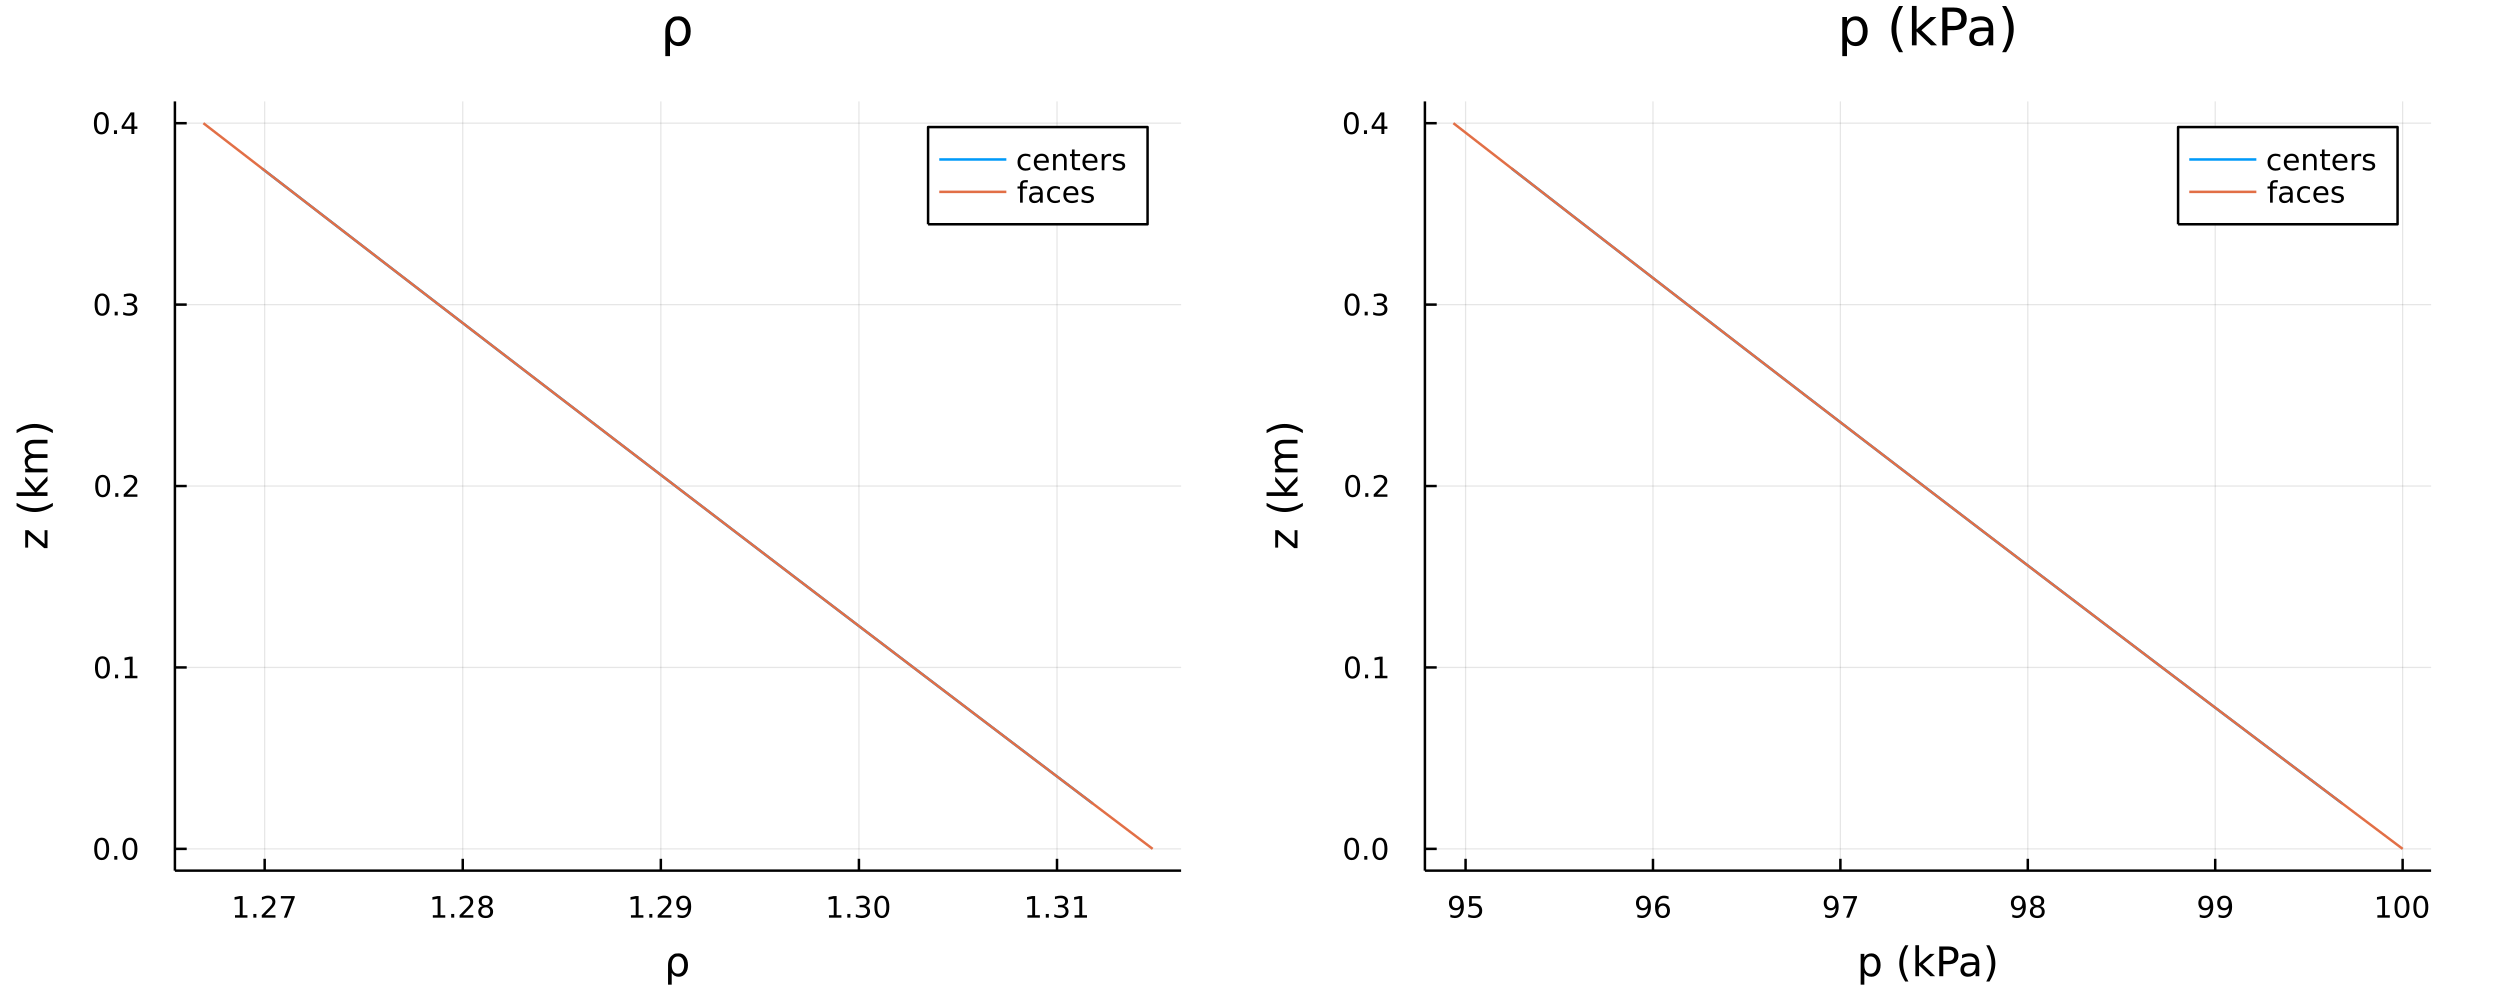 <?xml version="1.0" encoding="utf-8"?>
<svg xmlns="http://www.w3.org/2000/svg" xmlns:xlink="http://www.w3.org/1999/xlink" width="1000" height="400" viewBox="0 0 4000 1600">
<rect x="0" y="0" width="4000" height="1600" fill="#333333" stroke="none"/>
<defs>
  <clipPath id="clip450">
    <rect x="0" y="0" width="4000" height="1600"/>
  </clipPath>
</defs>
<path clip-path="url(#clip450)" d="
M0 1600 L4000 1600 L4000 0 L0 0  Z
  " fill="#ffffff" fill-rule="evenodd" fill-opacity="1"/>
<defs>
  <clipPath id="clip451">
    <rect x="800" y="0" width="2801" height="1600"/>
  </clipPath>
</defs>
<path clip-path="url(#clip450)" d="
M279.85 1393.02 L1889.76 1393.02 L1889.76 162.272 L279.85 162.272  Z
  " fill="#ffffff" fill-rule="evenodd" fill-opacity="1"/>
<defs>
  <clipPath id="clip452">
    <rect x="279" y="162" width="1611" height="1232"/>
  </clipPath>
</defs>
<polyline clip-path="url(#clip452)" style="stroke:#000000; stroke-linecap:butt; stroke-linejoin:round; stroke-width:2; stroke-opacity:0.1; fill:none" points="
  423.464,1393.02 423.464,162.272 
  "/>
<polyline clip-path="url(#clip452)" style="stroke:#000000; stroke-linecap:butt; stroke-linejoin:round; stroke-width:2; stroke-opacity:0.1; fill:none" points="
  740.402,1393.02 740.402,162.272 
  "/>
<polyline clip-path="url(#clip452)" style="stroke:#000000; stroke-linecap:butt; stroke-linejoin:round; stroke-width:2; stroke-opacity:0.1; fill:none" points="
  1057.34,1393.02 1057.34,162.272 
  "/>
<polyline clip-path="url(#clip452)" style="stroke:#000000; stroke-linecap:butt; stroke-linejoin:round; stroke-width:2; stroke-opacity:0.1; fill:none" points="
  1374.28,1393.02 1374.28,162.272 
  "/>
<polyline clip-path="url(#clip452)" style="stroke:#000000; stroke-linecap:butt; stroke-linejoin:round; stroke-width:2; stroke-opacity:0.1; fill:none" points="
  1691.22,1393.02 1691.22,162.272 
  "/>
<polyline clip-path="url(#clip450)" style="stroke:#000000; stroke-linecap:butt; stroke-linejoin:round; stroke-width:4; stroke-opacity:1; fill:none" points="
  279.85,1393.02 1889.76,1393.02 
  "/>
<polyline clip-path="url(#clip450)" style="stroke:#000000; stroke-linecap:butt; stroke-linejoin:round; stroke-width:4; stroke-opacity:1; fill:none" points="
  423.464,1393.02 423.464,1374.12 
  "/>
<polyline clip-path="url(#clip450)" style="stroke:#000000; stroke-linecap:butt; stroke-linejoin:round; stroke-width:4; stroke-opacity:1; fill:none" points="
  740.402,1393.02 740.402,1374.12 
  "/>
<polyline clip-path="url(#clip450)" style="stroke:#000000; stroke-linecap:butt; stroke-linejoin:round; stroke-width:4; stroke-opacity:1; fill:none" points="
  1057.34,1393.02 1057.34,1374.12 
  "/>
<polyline clip-path="url(#clip450)" style="stroke:#000000; stroke-linecap:butt; stroke-linejoin:round; stroke-width:4; stroke-opacity:1; fill:none" points="
  1374.28,1393.02 1374.28,1374.12 
  "/>
<polyline clip-path="url(#clip450)" style="stroke:#000000; stroke-linecap:butt; stroke-linejoin:round; stroke-width:4; stroke-opacity:1; fill:none" points="
  1691.22,1393.02 1691.22,1374.12 
  "/>
<path clip-path="url(#clip450)" d="M375.987 1464.28 L383.626 1464.28 L383.626 1437.92 L375.316 1439.59 L375.316 1435.33 L383.58 1433.66 L388.255 1433.66 L388.255 1464.28 L395.894 1464.28 L395.894 1468.22 L375.987 1468.22 L375.987 1464.28 Z" fill="#000000" fill-rule="evenodd" fill-opacity="1" /><path clip-path="url(#clip450)" d="M405.339 1462.34 L410.223 1462.34 L410.223 1468.22 L405.339 1468.22 L405.339 1462.34 Z" fill="#000000" fill-rule="evenodd" fill-opacity="1" /><path clip-path="url(#clip450)" d="M424.436 1464.28 L440.755 1464.28 L440.755 1468.22 L418.811 1468.22 L418.811 1464.28 Q421.473 1461.53 426.056 1456.9 Q430.663 1452.25 431.843 1450.9 Q434.089 1448.38 434.968 1446.65 Q435.871 1444.89 435.871 1443.2 Q435.871 1440.44 433.926 1438.71 Q432.005 1436.97 428.903 1436.97 Q426.704 1436.97 424.251 1437.73 Q421.82 1438.5 419.042 1440.05 L419.042 1435.33 Q421.866 1434.19 424.32 1433.61 Q426.774 1433.03 428.811 1433.03 Q434.181 1433.03 437.376 1435.72 Q440.57 1438.41 440.57 1442.9 Q440.57 1445.03 439.76 1446.95 Q438.973 1448.84 436.866 1451.44 Q436.288 1452.11 433.186 1455.33 Q430.084 1458.52 424.436 1464.28 Z" fill="#000000" fill-rule="evenodd" fill-opacity="1" /><path clip-path="url(#clip450)" d="M449.389 1433.66 L471.611 1433.66 L471.611 1435.65 L459.065 1468.22 L454.181 1468.22 L465.987 1437.59 L449.389 1437.59 L449.389 1433.66 Z" fill="#000000" fill-rule="evenodd" fill-opacity="1" /><path clip-path="url(#clip450)" d="M692.52 1464.28 L700.159 1464.28 L700.159 1437.92 L691.849 1439.59 L691.849 1435.33 L700.113 1433.66 L704.789 1433.66 L704.789 1464.28 L712.428 1464.28 L712.428 1468.22 L692.52 1468.22 L692.52 1464.28 Z" fill="#000000" fill-rule="evenodd" fill-opacity="1" /><path clip-path="url(#clip450)" d="M721.872 1462.34 L726.756 1462.34 L726.756 1468.22 L721.872 1468.22 L721.872 1462.34 Z" fill="#000000" fill-rule="evenodd" fill-opacity="1" /><path clip-path="url(#clip450)" d="M740.969 1464.28 L757.288 1464.28 L757.288 1468.22 L735.344 1468.22 L735.344 1464.28 Q738.006 1461.53 742.589 1456.9 Q747.196 1452.25 748.376 1450.9 Q750.622 1448.38 751.501 1446.65 Q752.404 1444.89 752.404 1443.2 Q752.404 1440.44 750.46 1438.71 Q748.538 1436.97 745.437 1436.97 Q743.238 1436.97 740.784 1437.73 Q738.353 1438.5 735.576 1440.05 L735.576 1435.33 Q738.4 1434.19 740.853 1433.61 Q743.307 1433.03 745.344 1433.03 Q750.714 1433.03 753.909 1435.72 Q757.103 1438.41 757.103 1442.9 Q757.103 1445.03 756.293 1446.95 Q755.506 1448.84 753.4 1451.44 Q752.821 1452.11 749.719 1455.33 Q746.617 1458.52 740.969 1464.28 Z" fill="#000000" fill-rule="evenodd" fill-opacity="1" /><path clip-path="url(#clip450)" d="M777.103 1451.81 Q773.77 1451.81 771.849 1453.59 Q769.95 1455.37 769.95 1458.5 Q769.95 1461.62 771.849 1463.4 Q773.77 1465.19 777.103 1465.19 Q780.436 1465.19 782.358 1463.4 Q784.279 1461.6 784.279 1458.5 Q784.279 1455.37 782.358 1453.59 Q780.46 1451.81 777.103 1451.81 M772.427 1449.82 Q769.418 1449.08 767.728 1447.02 Q766.062 1444.96 766.062 1441.99 Q766.062 1437.85 769.001 1435.44 Q771.964 1433.03 777.103 1433.03 Q782.265 1433.03 785.205 1435.44 Q788.145 1437.85 788.145 1441.99 Q788.145 1444.96 786.455 1447.02 Q784.788 1449.08 781.802 1449.82 Q785.182 1450.6 787.057 1452.9 Q788.955 1455.19 788.955 1458.5 Q788.955 1463.52 785.876 1466.21 Q782.821 1468.89 777.103 1468.89 Q771.386 1468.89 768.307 1466.21 Q765.251 1463.52 765.251 1458.5 Q765.251 1455.19 767.149 1452.9 Q769.048 1450.6 772.427 1449.82 M770.714 1442.43 Q770.714 1445.12 772.381 1446.62 Q774.071 1448.13 777.103 1448.13 Q780.112 1448.13 781.802 1446.62 Q783.515 1445.12 783.515 1442.43 Q783.515 1439.75 781.802 1438.24 Q780.112 1436.74 777.103 1436.74 Q774.071 1436.74 772.381 1438.24 Q770.714 1439.75 770.714 1442.43 Z" fill="#000000" fill-rule="evenodd" fill-opacity="1" /><path clip-path="url(#clip450)" d="M1009.5 1464.28 L1017.14 1464.28 L1017.14 1437.92 L1008.83 1439.59 L1008.83 1435.33 L1017.1 1433.66 L1021.77 1433.66 L1021.77 1464.28 L1029.41 1464.28 L1029.41 1468.22 L1009.5 1468.22 L1009.5 1464.28 Z" fill="#000000" fill-rule="evenodd" fill-opacity="1" /><path clip-path="url(#clip450)" d="M1038.86 1462.34 L1043.74 1462.34 L1043.74 1468.22 L1038.86 1468.22 L1038.86 1462.34 Z" fill="#000000" fill-rule="evenodd" fill-opacity="1" /><path clip-path="url(#clip450)" d="M1057.95 1464.28 L1074.27 1464.28 L1074.27 1468.22 L1052.33 1468.22 L1052.33 1464.28 Q1054.99 1461.53 1059.57 1456.9 Q1064.18 1452.25 1065.36 1450.9 Q1067.61 1448.38 1068.49 1446.65 Q1069.39 1444.89 1069.39 1443.2 Q1069.39 1440.44 1067.44 1438.71 Q1065.52 1436.97 1062.42 1436.97 Q1060.22 1436.97 1057.77 1437.73 Q1055.34 1438.5 1052.56 1440.05 L1052.56 1435.33 Q1055.38 1434.19 1057.84 1433.61 Q1060.29 1433.03 1062.33 1433.03 Q1067.7 1433.03 1070.89 1435.72 Q1074.09 1438.41 1074.09 1442.9 Q1074.09 1445.03 1073.28 1446.95 Q1072.49 1448.84 1070.38 1451.44 Q1069.81 1452.11 1066.7 1455.33 Q1063.6 1458.52 1057.95 1464.28 Z" fill="#000000" fill-rule="evenodd" fill-opacity="1" /><path clip-path="url(#clip450)" d="M1084.23 1467.5 L1084.23 1463.24 Q1085.99 1464.08 1087.79 1464.52 Q1089.6 1464.96 1091.33 1464.96 Q1095.96 1464.96 1098.39 1461.85 Q1100.85 1458.73 1101.19 1452.39 Q1099.85 1454.38 1097.79 1455.44 Q1095.73 1456.51 1093.23 1456.51 Q1088.05 1456.51 1085.01 1453.38 Q1082 1450.23 1082 1444.79 Q1082 1439.47 1085.15 1436.25 Q1088.3 1433.03 1093.53 1433.03 Q1099.53 1433.03 1102.68 1437.64 Q1105.85 1442.22 1105.85 1450.97 Q1105.85 1459.15 1101.96 1464.03 Q1098.09 1468.89 1091.54 1468.89 Q1089.78 1468.89 1087.98 1468.54 Q1086.17 1468.2 1084.23 1467.5 M1093.53 1452.85 Q1096.68 1452.85 1098.51 1450.7 Q1100.36 1448.54 1100.36 1444.79 Q1100.36 1441.07 1098.51 1438.91 Q1096.68 1436.74 1093.53 1436.74 Q1090.38 1436.74 1088.53 1438.91 Q1086.7 1441.07 1086.7 1444.79 Q1086.7 1448.54 1088.53 1450.7 Q1090.38 1452.85 1093.53 1452.85 Z" fill="#000000" fill-rule="evenodd" fill-opacity="1" /><path clip-path="url(#clip450)" d="M1326.35 1464.28 L1333.99 1464.28 L1333.99 1437.92 L1325.68 1439.59 L1325.68 1435.33 L1333.94 1433.66 L1338.62 1433.66 L1338.62 1464.28 L1346.26 1464.28 L1346.26 1468.22 L1326.35 1468.22 L1326.35 1464.28 Z" fill="#000000" fill-rule="evenodd" fill-opacity="1" /><path clip-path="url(#clip450)" d="M1355.7 1462.34 L1360.59 1462.34 L1360.59 1468.22 L1355.7 1468.22 L1355.7 1462.34 Z" fill="#000000" fill-rule="evenodd" fill-opacity="1" /><path clip-path="url(#clip450)" d="M1384.94 1449.59 Q1388.29 1450.3 1390.17 1452.57 Q1392.07 1454.84 1392.07 1458.17 Q1392.07 1463.29 1388.55 1466.09 Q1385.03 1468.89 1378.55 1468.89 Q1376.37 1468.89 1374.06 1468.45 Q1371.77 1468.03 1369.31 1467.18 L1369.31 1462.66 Q1371.26 1463.8 1373.57 1464.38 Q1375.89 1464.96 1378.41 1464.96 Q1382.81 1464.96 1385.1 1463.22 Q1387.42 1461.48 1387.42 1458.17 Q1387.42 1455.12 1385.26 1453.4 Q1383.13 1451.67 1379.31 1451.67 L1375.29 1451.67 L1375.29 1447.83 L1379.5 1447.83 Q1382.95 1447.83 1384.78 1446.46 Q1386.6 1445.07 1386.6 1442.48 Q1386.6 1439.82 1384.71 1438.41 Q1382.83 1436.97 1379.31 1436.97 Q1377.39 1436.97 1375.19 1437.39 Q1372.99 1437.8 1370.36 1438.68 L1370.36 1434.52 Q1373.02 1433.78 1375.33 1433.41 Q1377.67 1433.03 1379.73 1433.03 Q1385.05 1433.03 1388.16 1435.47 Q1391.26 1437.87 1391.26 1441.99 Q1391.26 1444.86 1389.61 1446.85 Q1387.97 1448.82 1384.94 1449.59 Z" fill="#000000" fill-rule="evenodd" fill-opacity="1" /><path clip-path="url(#clip450)" d="M1410.93 1436.74 Q1407.32 1436.74 1405.49 1440.3 Q1403.69 1443.84 1403.69 1450.97 Q1403.69 1458.08 1405.49 1461.65 Q1407.32 1465.19 1410.93 1465.19 Q1414.57 1465.19 1416.37 1461.65 Q1418.2 1458.08 1418.2 1450.97 Q1418.2 1443.84 1416.37 1440.3 Q1414.57 1436.74 1410.93 1436.74 M1410.93 1433.03 Q1416.74 1433.03 1419.8 1437.64 Q1422.88 1442.22 1422.88 1450.97 Q1422.88 1459.7 1419.8 1464.31 Q1416.74 1468.89 1410.93 1468.89 Q1405.12 1468.89 1402.04 1464.31 Q1398.99 1459.7 1398.99 1450.97 Q1398.99 1442.22 1402.04 1437.64 Q1405.12 1433.03 1410.93 1433.03 Z" fill="#000000" fill-rule="evenodd" fill-opacity="1" /><path clip-path="url(#clip450)" d="M1643.9 1464.28 L1651.54 1464.28 L1651.54 1437.92 L1643.23 1439.59 L1643.23 1435.33 L1651.49 1433.66 L1656.17 1433.66 L1656.17 1464.28 L1663.81 1464.28 L1663.81 1468.22 L1643.9 1468.22 L1643.9 1464.28 Z" fill="#000000" fill-rule="evenodd" fill-opacity="1" /><path clip-path="url(#clip450)" d="M1673.25 1462.34 L1678.14 1462.34 L1678.14 1468.22 L1673.25 1468.22 L1673.25 1462.34 Z" fill="#000000" fill-rule="evenodd" fill-opacity="1" /><path clip-path="url(#clip450)" d="M1702.49 1449.59 Q1705.85 1450.3 1707.72 1452.57 Q1709.62 1454.84 1709.62 1458.17 Q1709.62 1463.29 1706.1 1466.09 Q1702.58 1468.89 1696.1 1468.89 Q1693.93 1468.89 1691.61 1468.45 Q1689.32 1468.03 1686.87 1467.18 L1686.87 1462.66 Q1688.81 1463.8 1691.12 1464.38 Q1693.44 1464.96 1695.96 1464.96 Q1700.36 1464.96 1702.65 1463.22 Q1704.97 1461.48 1704.97 1458.17 Q1704.97 1455.12 1702.81 1453.4 Q1700.68 1451.67 1696.87 1451.67 L1692.84 1451.67 L1692.84 1447.83 L1697.05 1447.83 Q1700.5 1447.83 1702.33 1446.46 Q1704.16 1445.07 1704.16 1442.48 Q1704.16 1439.82 1702.26 1438.41 Q1700.38 1436.97 1696.87 1436.97 Q1694.94 1436.97 1692.74 1437.39 Q1690.55 1437.8 1687.91 1438.68 L1687.91 1434.52 Q1690.57 1433.78 1692.88 1433.41 Q1695.22 1433.03 1697.28 1433.03 Q1702.61 1433.03 1705.71 1435.47 Q1708.81 1437.87 1708.81 1441.99 Q1708.81 1444.86 1707.17 1446.85 Q1705.52 1448.82 1702.49 1449.59 Z" fill="#000000" fill-rule="evenodd" fill-opacity="1" /><path clip-path="url(#clip450)" d="M1719.3 1464.28 L1726.93 1464.28 L1726.93 1437.92 L1718.62 1439.59 L1718.62 1435.33 L1726.89 1433.66 L1731.56 1433.66 L1731.56 1464.28 L1739.2 1464.28 L1739.2 1468.22 L1719.3 1468.22 L1719.3 1464.28 Z" fill="#000000" fill-rule="evenodd" fill-opacity="1" /><path clip-path="url(#clip450)" d="M1071.73 1532.6 Q1073.67 1529.35 1078.47 1526.49 Q1080.35 1525.38 1086.14 1525.38 Q1092.64 1525.38 1096.68 1530.53 Q1100.75 1535.69 1100.75 1544.09 Q1100.75 1552.49 1096.68 1557.65 Q1092.64 1562.81 1086.14 1562.81 Q1082.23 1562.81 1079.4 1561.28 Q1076.6 1559.72 1074.75 1556.54 L1074.75 1575.44 L1068.86 1575.44 L1068.86 1544.41 Q1068.86 1537.06 1071.73 1532.6 M1094.67 1544.09 Q1094.67 1537.63 1092 1533.97 Q1089.36 1530.28 1084.71 1530.28 Q1080.06 1530.28 1077.39 1533.97 Q1074.75 1537.63 1074.75 1544.09 Q1074.75 1550.55 1077.39 1554.24 Q1080.06 1557.91 1084.71 1557.91 Q1089.36 1557.91 1092 1554.24 Q1094.67 1550.55 1094.67 1544.09 Z" fill="#000000" fill-rule="evenodd" fill-opacity="1" /><polyline clip-path="url(#clip452)" style="stroke:#000000; stroke-linecap:butt; stroke-linejoin:round; stroke-width:2; stroke-opacity:0.1; fill:none" points="
  279.85,1358.19 1889.76,1358.19 
  "/>
<polyline clip-path="url(#clip452)" style="stroke:#000000; stroke-linecap:butt; stroke-linejoin:round; stroke-width:2; stroke-opacity:0.1; fill:none" points="
  279.85,1067.92 1889.76,1067.92 
  "/>
<polyline clip-path="url(#clip452)" style="stroke:#000000; stroke-linecap:butt; stroke-linejoin:round; stroke-width:2; stroke-opacity:0.1; fill:none" points="
  279.85,777.646 1889.76,777.646 
  "/>
<polyline clip-path="url(#clip452)" style="stroke:#000000; stroke-linecap:butt; stroke-linejoin:round; stroke-width:2; stroke-opacity:0.1; fill:none" points="
  279.85,487.375 1889.76,487.375 
  "/>
<polyline clip-path="url(#clip452)" style="stroke:#000000; stroke-linecap:butt; stroke-linejoin:round; stroke-width:2; stroke-opacity:0.1; fill:none" points="
  279.85,197.105 1889.76,197.105 
  "/>
<polyline clip-path="url(#clip450)" style="stroke:#000000; stroke-linecap:butt; stroke-linejoin:round; stroke-width:4; stroke-opacity:1; fill:none" points="
  279.85,1393.02 279.85,162.272 
  "/>
<polyline clip-path="url(#clip450)" style="stroke:#000000; stroke-linecap:butt; stroke-linejoin:round; stroke-width:4; stroke-opacity:1; fill:none" points="
  279.85,1358.19 298.748,1358.19 
  "/>
<polyline clip-path="url(#clip450)" style="stroke:#000000; stroke-linecap:butt; stroke-linejoin:round; stroke-width:4; stroke-opacity:1; fill:none" points="
  279.85,1067.92 298.748,1067.92 
  "/>
<polyline clip-path="url(#clip450)" style="stroke:#000000; stroke-linecap:butt; stroke-linejoin:round; stroke-width:4; stroke-opacity:1; fill:none" points="
  279.85,777.646 298.748,777.646 
  "/>
<polyline clip-path="url(#clip450)" style="stroke:#000000; stroke-linecap:butt; stroke-linejoin:round; stroke-width:4; stroke-opacity:1; fill:none" points="
  279.85,487.375 298.748,487.375 
  "/>
<polyline clip-path="url(#clip450)" style="stroke:#000000; stroke-linecap:butt; stroke-linejoin:round; stroke-width:4; stroke-opacity:1; fill:none" points="
  279.85,197.105 298.748,197.105 
  "/>
<path clip-path="url(#clip450)" d="M162.675 1343.99 Q159.064 1343.99 157.235 1347.55 Q155.429 1351.09 155.429 1358.22 Q155.429 1365.33 157.235 1368.89 Q159.064 1372.43 162.675 1372.43 Q166.309 1372.43 168.115 1368.89 Q169.943 1365.33 169.943 1358.22 Q169.943 1351.09 168.115 1347.55 Q166.309 1343.99 162.675 1343.99 M162.675 1340.28 Q168.485 1340.28 171.54 1344.89 Q174.619 1349.47 174.619 1358.22 Q174.619 1366.95 171.54 1371.56 Q168.485 1376.14 162.675 1376.14 Q156.865 1376.14 153.786 1371.56 Q150.73 1366.95 150.73 1358.22 Q150.73 1349.47 153.786 1344.89 Q156.865 1340.28 162.675 1340.28 Z" fill="#000000" fill-rule="evenodd" fill-opacity="1" /><path clip-path="url(#clip450)" d="M182.837 1369.59 L187.721 1369.59 L187.721 1375.47 L182.837 1375.47 L182.837 1369.59 Z" fill="#000000" fill-rule="evenodd" fill-opacity="1" /><path clip-path="url(#clip450)" d="M207.906 1343.99 Q204.295 1343.99 202.466 1347.55 Q200.661 1351.09 200.661 1358.22 Q200.661 1365.33 202.466 1368.89 Q204.295 1372.43 207.906 1372.43 Q211.54 1372.43 213.346 1368.89 Q215.174 1365.33 215.174 1358.22 Q215.174 1351.09 213.346 1347.55 Q211.54 1343.99 207.906 1343.99 M207.906 1340.28 Q213.716 1340.28 216.772 1344.89 Q219.85 1349.47 219.85 1358.22 Q219.85 1366.95 216.772 1371.56 Q213.716 1376.14 207.906 1376.14 Q202.096 1376.14 199.017 1371.56 Q195.962 1366.95 195.962 1358.22 Q195.962 1349.47 199.017 1344.89 Q202.096 1340.28 207.906 1340.28 Z" fill="#000000" fill-rule="evenodd" fill-opacity="1" /><path clip-path="url(#clip450)" d="M163.902 1053.72 Q160.291 1053.72 158.462 1057.28 Q156.656 1060.82 156.656 1067.95 Q156.656 1075.06 158.462 1078.62 Q160.291 1082.16 163.902 1082.16 Q167.536 1082.16 169.341 1078.62 Q171.17 1075.06 171.17 1067.95 Q171.17 1060.82 169.341 1057.28 Q167.536 1053.72 163.902 1053.72 M163.902 1050.01 Q169.712 1050.01 172.767 1054.62 Q175.846 1059.2 175.846 1067.95 Q175.846 1076.68 172.767 1081.28 Q169.712 1085.87 163.902 1085.87 Q158.091 1085.87 155.013 1081.28 Q151.957 1076.68 151.957 1067.95 Q151.957 1059.2 155.013 1054.62 Q158.091 1050.01 163.902 1050.01 Z" fill="#000000" fill-rule="evenodd" fill-opacity="1" /><path clip-path="url(#clip450)" d="M184.064 1079.32 L188.948 1079.32 L188.948 1085.2 L184.064 1085.2 L184.064 1079.32 Z" fill="#000000" fill-rule="evenodd" fill-opacity="1" /><path clip-path="url(#clip450)" d="M199.943 1081.26 L207.582 1081.26 L207.582 1054.9 L199.272 1056.56 L199.272 1052.3 L207.536 1050.64 L212.212 1050.64 L212.212 1081.26 L219.85 1081.26 L219.85 1085.2 L199.943 1085.2 L199.943 1081.26 Z" fill="#000000" fill-rule="evenodd" fill-opacity="1" /><path clip-path="url(#clip450)" d="M164.272 763.445 Q160.661 763.445 158.832 767.009 Q157.027 770.551 157.027 777.681 Q157.027 784.787 158.832 788.352 Q160.661 791.894 164.272 791.894 Q167.906 791.894 169.712 788.352 Q171.54 784.787 171.54 777.681 Q171.54 770.551 169.712 767.009 Q167.906 763.445 164.272 763.445 M164.272 759.741 Q170.082 759.741 173.138 764.347 Q176.216 768.931 176.216 777.681 Q176.216 786.408 173.138 791.014 Q170.082 795.597 164.272 795.597 Q158.462 795.597 155.383 791.014 Q152.328 786.408 152.328 777.681 Q152.328 768.931 155.383 764.347 Q158.462 759.741 164.272 759.741 Z" fill="#000000" fill-rule="evenodd" fill-opacity="1" /><path clip-path="url(#clip450)" d="M184.434 789.046 L189.318 789.046 L189.318 794.926 L184.434 794.926 L184.434 789.046 Z" fill="#000000" fill-rule="evenodd" fill-opacity="1" /><path clip-path="url(#clip450)" d="M203.531 790.991 L219.85 790.991 L219.85 794.926 L197.906 794.926 L197.906 790.991 Q200.568 788.236 205.151 783.607 Q209.758 778.954 210.938 777.611 Q213.184 775.088 214.063 773.352 Q214.966 771.593 214.966 769.903 Q214.966 767.148 213.022 765.412 Q211.1 763.676 207.999 763.676 Q205.8 763.676 203.346 764.44 Q200.915 765.204 198.138 766.755 L198.138 762.033 Q200.962 760.898 203.415 760.32 Q205.869 759.741 207.906 759.741 Q213.276 759.741 216.471 762.426 Q219.665 765.111 219.665 769.602 Q219.665 771.732 218.855 773.653 Q218.068 775.551 215.962 778.144 Q215.383 778.815 212.281 782.033 Q209.179 785.227 203.531 790.991 Z" fill="#000000" fill-rule="evenodd" fill-opacity="1" /><path clip-path="url(#clip450)" d="M163.323 473.174 Q159.712 473.174 157.883 476.739 Q156.078 480.28 156.078 487.41 Q156.078 494.517 157.883 498.081 Q159.712 501.623 163.323 501.623 Q166.957 501.623 168.763 498.081 Q170.591 494.517 170.591 487.41 Q170.591 480.28 168.763 476.739 Q166.957 473.174 163.323 473.174 M163.323 469.47 Q169.133 469.47 172.189 474.077 Q175.267 478.66 175.267 487.41 Q175.267 496.137 172.189 500.743 Q169.133 505.327 163.323 505.327 Q157.513 505.327 154.434 500.743 Q151.379 496.137 151.379 487.41 Q151.379 478.66 154.434 474.077 Q157.513 469.47 163.323 469.47 Z" fill="#000000" fill-rule="evenodd" fill-opacity="1" /><path clip-path="url(#clip450)" d="M183.485 498.776 L188.369 498.776 L188.369 504.655 L183.485 504.655 L183.485 498.776 Z" fill="#000000" fill-rule="evenodd" fill-opacity="1" /><path clip-path="url(#clip450)" d="M212.721 486.021 Q216.077 486.739 217.952 489.007 Q219.85 491.276 219.85 494.609 Q219.85 499.725 216.332 502.526 Q212.813 505.327 206.332 505.327 Q204.156 505.327 201.841 504.887 Q199.55 504.47 197.096 503.614 L197.096 499.1 Q199.04 500.234 201.355 500.813 Q203.67 501.391 206.193 501.391 Q210.591 501.391 212.883 499.655 Q215.198 497.919 215.198 494.609 Q215.198 491.554 213.045 489.841 Q210.915 488.105 207.096 488.105 L203.068 488.105 L203.068 484.262 L207.281 484.262 Q210.73 484.262 212.559 482.896 Q214.387 481.507 214.387 478.915 Q214.387 476.253 212.489 474.841 Q210.614 473.406 207.096 473.406 Q205.175 473.406 202.975 473.822 Q200.776 474.239 198.138 475.118 L198.138 470.952 Q200.8 470.211 203.114 469.841 Q205.452 469.47 207.512 469.47 Q212.837 469.47 215.938 471.901 Q219.04 474.308 219.04 478.429 Q219.04 481.299 217.397 483.29 Q215.753 485.257 212.721 486.021 Z" fill="#000000" fill-rule="evenodd" fill-opacity="1" /><path clip-path="url(#clip450)" d="M162.189 182.903 Q158.578 182.903 156.749 186.468 Q154.943 190.01 154.943 197.139 Q154.943 204.246 156.749 207.811 Q158.578 211.352 162.189 211.352 Q165.823 211.352 167.628 207.811 Q169.457 204.246 169.457 197.139 Q169.457 190.01 167.628 186.468 Q165.823 182.903 162.189 182.903 M162.189 179.2 Q167.999 179.2 171.054 183.806 Q174.133 188.389 174.133 197.139 Q174.133 205.866 171.054 210.473 Q167.999 215.056 162.189 215.056 Q156.379 215.056 153.3 210.473 Q150.244 205.866 150.244 197.139 Q150.244 188.389 153.3 183.806 Q156.379 179.2 162.189 179.2 Z" fill="#000000" fill-rule="evenodd" fill-opacity="1" /><path clip-path="url(#clip450)" d="M182.351 208.505 L187.235 208.505 L187.235 214.385 L182.351 214.385 L182.351 208.505 Z" fill="#000000" fill-rule="evenodd" fill-opacity="1" /><path clip-path="url(#clip450)" d="M210.267 183.899 L198.462 202.348 L210.267 202.348 L210.267 183.899 M209.04 179.825 L214.92 179.825 L214.92 202.348 L219.85 202.348 L219.85 206.237 L214.92 206.237 L214.92 214.385 L210.267 214.385 L210.267 206.237 L194.665 206.237 L194.665 201.723 L209.04 179.825 Z" fill="#000000" fill-rule="evenodd" fill-opacity="1" /><path clip-path="url(#clip450)" d="M40.34 876.171 L40.34 848.353 L45.688 848.353 L71.309 870.378 L71.309 848.353 L75.988 848.353 L75.988 876.967 L70.641 876.967 L45.019 854.942 L45.019 876.171 L40.34 876.171 Z" fill="#000000" fill-rule="evenodd" fill-opacity="1" /><path clip-path="url(#clip450)" d="M26.527 804.621 Q33.847 808.886 41.009 810.955 Q48.17 813.023 55.523 813.023 Q62.875 813.023 70.1 810.955 Q77.293 808.854 84.582 804.621 L84.582 809.713 Q77.102 814.488 69.877 816.875 Q62.652 819.23 55.523 819.23 Q48.425 819.23 41.231 816.875 Q34.038 814.519 26.527 809.713 L26.527 804.621 Z" fill="#000000" fill-rule="evenodd" fill-opacity="1" /><path clip-path="url(#clip450)" d="M26.463 793.481 L26.463 787.592 L55.714 787.592 L40.34 770.119 L40.34 762.639 L57.019 781.545 L75.988 761.843 L75.988 769.482 L58.578 787.592 L75.988 787.592 L75.988 793.481 L26.463 793.481 Z" fill="#000000" fill-rule="evenodd" fill-opacity="1" /><path clip-path="url(#clip450)" d="M47.184 727.755 Q43.237 725.559 41.359 722.503 Q39.481 719.448 39.481 715.31 Q39.481 709.74 43.396 706.716 Q47.279 703.692 54.472 703.692 L75.988 703.692 L75.988 709.581 L54.663 709.581 Q49.539 709.581 47.056 711.395 Q44.574 713.209 44.574 716.933 Q44.574 721.485 47.597 724.126 Q50.621 726.768 55.841 726.768 L75.988 726.768 L75.988 732.656 L54.663 732.656 Q49.507 732.656 47.056 734.471 Q44.574 736.285 44.574 740.072 Q44.574 744.56 47.629 747.202 Q50.653 749.844 55.841 749.844 L75.988 749.844 L75.988 755.732 L40.34 755.732 L40.34 749.844 L45.879 749.844 Q42.6 747.839 41.041 745.038 Q39.481 742.237 39.481 738.385 Q39.481 734.502 41.454 731.797 Q43.428 729.06 47.184 727.755 Z" fill="#000000" fill-rule="evenodd" fill-opacity="1" /><path clip-path="url(#clip450)" d="M26.527 692.934 L26.527 687.842 Q34.038 683.067 41.231 680.712 Q48.425 678.325 55.523 678.325 Q62.652 678.325 69.877 680.712 Q77.102 683.067 84.582 687.842 L84.582 692.934 Q77.293 688.701 70.1 686.632 Q62.875 684.532 55.523 684.532 Q48.17 684.532 41.009 686.632 Q33.847 688.701 26.527 692.934 Z" fill="#000000" fill-rule="evenodd" fill-opacity="1" /><path clip-path="url(#clip450)" d="M1068.16 35.308 Q1070.63 31.176 1076.75 27.53 Q1079.14 26.112 1086.51 26.112 Q1094.77 26.112 1099.92 32.675 Q1105.1 39.237 1105.1 49.931 Q1105.1 60.626 1099.92 67.188 Q1094.77 73.751 1086.51 73.751 Q1081.53 73.751 1077.92 71.806 Q1074.36 69.821 1072.01 65.77 L1072.01 89.833 L1064.51 89.833 L1064.51 50.337 Q1064.51 40.979 1068.16 35.308 M1097.36 49.931 Q1097.36 41.708 1093.96 37.05 Q1090.6 32.35 1084.69 32.35 Q1078.77 32.35 1075.37 37.05 Q1072.01 41.708 1072.01 49.931 Q1072.01 58.155 1075.37 62.854 Q1078.77 67.512 1084.69 67.512 Q1090.6 67.512 1093.96 62.854 Q1097.36 58.155 1097.36 49.931 Z" fill="#000000" fill-rule="evenodd" fill-opacity="1" /><polyline clip-path="url(#clip452)" style="stroke:#009af9; stroke-linecap:butt; stroke-linejoin:round; stroke-width:4; stroke-opacity:1; fill:none" points="
  1748.28,1285.62 1556.85,1140.48 1365.94,995.349 1175.57,850.214 985.721,705.078 796.402,559.943 607.611,414.808 419.348,269.672 
  "/>
<polyline clip-path="url(#clip452)" style="stroke:#e26f46; stroke-linecap:butt; stroke-linejoin:round; stroke-width:4; stroke-opacity:1; fill:none" points="
  1844.2,1358.19 1652.5,1213.05 1461.33,1067.92 1270.69,922.781 1080.58,777.646 890.995,632.511 701.941,487.375 513.414,342.24 325.414,197.105 
  "/>
<path clip-path="url(#clip450)" d="
M1484.93 358.817 L1836.1 358.817 L1836.1 203.297 L1484.93 203.297  Z
  " fill="#ffffff" fill-rule="evenodd" fill-opacity="1"/>
<polyline clip-path="url(#clip450)" style="stroke:#000000; stroke-linecap:butt; stroke-linejoin:round; stroke-width:4; stroke-opacity:1; fill:none" points="
  1484.93,358.817 1836.1,358.817 1836.1,203.297 1484.93,203.297 1484.93,358.817 
  "/>
<polyline clip-path="url(#clip450)" style="stroke:#009af9; stroke-linecap:butt; stroke-linejoin:round; stroke-width:4; stroke-opacity:1; fill:none" points="
  1502.82,255.137 1610.15,255.137 
  "/>
<path clip-path="url(#clip450)" d="M1648.54 247.487 L1648.54 251.468 Q1646.74 250.473 1644.91 249.987 Q1643.1 249.477 1641.25 249.477 Q1637.11 249.477 1634.82 252.116 Q1632.52 254.732 1632.52 259.477 Q1632.52 264.223 1634.82 266.862 Q1637.11 269.477 1641.25 269.477 Q1643.1 269.477 1644.91 268.991 Q1646.74 268.482 1648.54 267.487 L1648.54 271.422 Q1646.76 272.255 1644.84 272.672 Q1642.94 273.088 1640.79 273.088 Q1634.93 273.088 1631.48 269.408 Q1628.03 265.727 1628.03 259.477 Q1628.03 253.135 1631.51 249.501 Q1635 245.866 1641.07 245.866 Q1643.03 245.866 1644.91 246.283 Q1646.78 246.677 1648.54 247.487 Z" fill="#000000" fill-rule="evenodd" fill-opacity="1" /><path clip-path="url(#clip450)" d="M1678.13 258.389 L1678.13 260.473 L1658.54 260.473 Q1658.82 264.871 1661.18 267.186 Q1663.57 269.477 1667.8 269.477 Q1670.26 269.477 1672.55 268.876 Q1674.86 268.274 1677.13 267.07 L1677.13 271.098 Q1674.84 272.07 1672.43 272.579 Q1670.02 273.088 1667.55 273.088 Q1661.34 273.088 1657.71 269.477 Q1654.1 265.866 1654.1 259.709 Q1654.1 253.343 1657.52 249.616 Q1660.97 245.866 1666.81 245.866 Q1672.04 245.866 1675.07 249.246 Q1678.13 252.602 1678.13 258.389 M1673.87 257.139 Q1673.82 253.644 1671.9 251.561 Q1670 249.477 1666.85 249.477 Q1663.29 249.477 1661.14 251.491 Q1659.01 253.505 1658.68 257.163 L1673.87 257.139 Z" fill="#000000" fill-rule="evenodd" fill-opacity="1" /><path clip-path="url(#clip450)" d="M1706.67 256.769 L1706.67 272.417 L1702.41 272.417 L1702.41 256.908 Q1702.41 253.227 1700.97 251.399 Q1699.54 249.57 1696.67 249.57 Q1693.22 249.57 1691.23 251.769 Q1689.24 253.968 1689.24 257.764 L1689.24 272.417 L1684.95 272.417 L1684.95 246.491 L1689.24 246.491 L1689.24 250.519 Q1690.76 248.181 1692.82 247.024 Q1694.91 245.866 1697.62 245.866 Q1702.08 245.866 1704.38 248.644 Q1706.67 251.399 1706.67 256.769 Z" fill="#000000" fill-rule="evenodd" fill-opacity="1" /><path clip-path="url(#clip450)" d="M1719.38 239.13 L1719.38 246.491 L1728.15 246.491 L1728.15 249.802 L1719.38 249.802 L1719.38 263.876 Q1719.38 267.047 1720.23 267.95 Q1721.11 268.852 1723.77 268.852 L1728.15 268.852 L1728.15 272.417 L1723.77 272.417 Q1718.84 272.417 1716.97 270.588 Q1715.09 268.737 1715.09 263.876 L1715.09 249.802 L1711.97 249.802 L1711.97 246.491 L1715.09 246.491 L1715.09 239.13 L1719.38 239.13 Z" fill="#000000" fill-rule="evenodd" fill-opacity="1" /><path clip-path="url(#clip450)" d="M1755.93 258.389 L1755.93 260.473 L1736.34 260.473 Q1736.62 264.871 1738.98 267.186 Q1741.37 269.477 1745.6 269.477 Q1748.06 269.477 1750.35 268.876 Q1752.66 268.274 1754.93 267.07 L1754.93 271.098 Q1752.64 272.07 1750.23 272.579 Q1747.82 273.088 1745.35 273.088 Q1739.14 273.088 1735.51 269.477 Q1731.9 265.866 1731.9 259.709 Q1731.9 253.343 1735.32 249.616 Q1738.77 245.866 1744.61 245.866 Q1749.84 245.866 1752.87 249.246 Q1755.93 252.602 1755.93 258.389 M1751.67 257.139 Q1751.62 253.644 1749.7 251.561 Q1747.8 249.477 1744.65 249.477 Q1741.09 249.477 1738.94 251.491 Q1736.81 253.505 1736.48 257.163 L1751.67 257.139 Z" fill="#000000" fill-rule="evenodd" fill-opacity="1" /><path clip-path="url(#clip450)" d="M1777.94 250.473 Q1777.22 250.056 1776.37 249.871 Q1775.53 249.663 1774.51 249.663 Q1770.9 249.663 1768.96 252.024 Q1767.04 254.362 1767.04 258.76 L1767.04 272.417 L1762.75 272.417 L1762.75 246.491 L1767.04 246.491 L1767.04 250.519 Q1768.38 248.158 1770.53 247.024 Q1772.69 245.866 1775.76 245.866 Q1776.2 245.866 1776.74 245.936 Q1777.27 245.982 1777.92 246.098 L1777.94 250.473 Z" fill="#000000" fill-rule="evenodd" fill-opacity="1" /><path clip-path="url(#clip450)" d="M1798.94 247.255 L1798.94 251.283 Q1797.13 250.357 1795.19 249.894 Q1793.24 249.431 1791.16 249.431 Q1787.99 249.431 1786.39 250.403 Q1784.81 251.376 1784.81 253.32 Q1784.81 254.802 1785.95 255.658 Q1787.08 256.491 1790.51 257.255 L1791.97 257.579 Q1796.5 258.552 1798.4 260.334 Q1800.32 262.093 1800.32 265.264 Q1800.32 268.876 1797.45 270.982 Q1794.61 273.088 1789.61 273.088 Q1787.52 273.088 1785.25 272.672 Q1783.01 272.278 1780.51 271.468 L1780.51 267.07 Q1782.87 268.297 1785.16 268.922 Q1787.45 269.524 1789.7 269.524 Q1792.71 269.524 1794.33 268.505 Q1795.95 267.463 1795.95 265.589 Q1795.95 263.852 1794.77 262.926 Q1793.61 262.001 1789.65 261.144 L1788.17 260.797 Q1784.21 259.964 1782.45 258.251 Q1780.69 256.514 1780.69 253.505 Q1780.69 249.848 1783.29 247.857 Q1785.88 245.866 1790.65 245.866 Q1793.01 245.866 1795.09 246.214 Q1797.18 246.561 1798.94 247.255 Z" fill="#000000" fill-rule="evenodd" fill-opacity="1" /><polyline clip-path="url(#clip450)" style="stroke:#e26f46; stroke-linecap:butt; stroke-linejoin:round; stroke-width:4; stroke-opacity:1; fill:none" points="
  1502.82,306.977 1610.15,306.977 
  "/>
<path clip-path="url(#clip450)" d="M1644.54 288.239 L1644.54 291.78 L1640.46 291.78 Q1638.17 291.78 1637.27 292.706 Q1636.39 293.632 1636.39 296.04 L1636.39 298.331 L1643.4 298.331 L1643.4 301.642 L1636.39 301.642 L1636.39 324.257 L1632.11 324.257 L1632.11 301.642 L1628.03 301.642 L1628.03 298.331 L1632.11 298.331 L1632.11 296.526 Q1632.11 292.197 1634.12 290.23 Q1636.14 288.239 1640.51 288.239 L1644.54 288.239 Z" fill="#000000" fill-rule="evenodd" fill-opacity="1" /><path clip-path="url(#clip450)" d="M1659.89 311.225 Q1654.72 311.225 1652.73 312.405 Q1650.74 313.586 1650.74 316.433 Q1650.74 318.702 1652.22 320.044 Q1653.73 321.364 1656.3 321.364 Q1659.84 321.364 1661.97 318.864 Q1664.12 316.341 1664.12 312.174 L1664.12 311.225 L1659.89 311.225 M1668.38 309.466 L1668.38 324.257 L1664.12 324.257 L1664.12 320.322 Q1662.66 322.683 1660.49 323.817 Q1658.31 324.928 1655.16 324.928 Q1651.18 324.928 1648.82 322.706 Q1646.48 320.461 1646.48 316.711 Q1646.48 312.336 1649.4 310.114 Q1652.34 307.892 1658.15 307.892 L1664.12 307.892 L1664.12 307.475 Q1664.12 304.535 1662.18 302.938 Q1660.26 301.317 1656.76 301.317 Q1654.54 301.317 1652.43 301.85 Q1650.32 302.382 1648.38 303.447 L1648.38 299.512 Q1650.72 298.609 1652.92 298.169 Q1655.12 297.706 1657.2 297.706 Q1662.82 297.706 1665.6 300.623 Q1668.38 303.54 1668.38 309.466 Z" fill="#000000" fill-rule="evenodd" fill-opacity="1" /><path clip-path="url(#clip450)" d="M1695.81 299.327 L1695.81 303.308 Q1694.01 302.313 1692.18 301.827 Q1690.37 301.317 1688.52 301.317 Q1684.38 301.317 1682.08 303.956 Q1679.79 306.572 1679.79 311.317 Q1679.79 316.063 1682.08 318.702 Q1684.38 321.317 1688.52 321.317 Q1690.37 321.317 1692.18 320.831 Q1694.01 320.322 1695.81 319.327 L1695.81 323.262 Q1694.03 324.095 1692.11 324.512 Q1690.21 324.928 1688.06 324.928 Q1682.2 324.928 1678.75 321.248 Q1675.3 317.567 1675.3 311.317 Q1675.3 304.975 1678.77 301.341 Q1682.27 297.706 1688.33 297.706 Q1690.3 297.706 1692.18 298.123 Q1694.05 298.517 1695.81 299.327 Z" fill="#000000" fill-rule="evenodd" fill-opacity="1" /><path clip-path="url(#clip450)" d="M1725.39 310.229 L1725.39 312.313 L1705.81 312.313 Q1706.09 316.711 1708.45 319.026 Q1710.83 321.317 1715.07 321.317 Q1717.52 321.317 1719.82 320.716 Q1722.13 320.114 1724.4 318.91 L1724.4 322.938 Q1722.11 323.91 1719.7 324.419 Q1717.29 324.928 1714.82 324.928 Q1708.61 324.928 1704.98 321.317 Q1701.37 317.706 1701.37 311.549 Q1701.37 305.183 1704.79 301.456 Q1708.24 297.706 1714.07 297.706 Q1719.31 297.706 1722.34 301.086 Q1725.39 304.442 1725.39 310.229 M1721.13 308.979 Q1721.09 305.484 1719.17 303.401 Q1717.27 301.317 1714.12 301.317 Q1710.56 301.317 1708.4 303.331 Q1706.27 305.345 1705.95 309.003 L1721.13 308.979 Z" fill="#000000" fill-rule="evenodd" fill-opacity="1" /><path clip-path="url(#clip450)" d="M1748.91 299.095 L1748.91 303.123 Q1747.11 302.197 1745.16 301.734 Q1743.22 301.271 1741.13 301.271 Q1737.96 301.271 1736.37 302.243 Q1734.79 303.216 1734.79 305.16 Q1734.79 306.642 1735.93 307.498 Q1737.06 308.331 1740.49 309.095 L1741.94 309.419 Q1746.48 310.392 1748.38 312.174 Q1750.3 313.933 1750.3 317.104 Q1750.3 320.716 1747.43 322.822 Q1744.58 324.928 1739.58 324.928 Q1737.5 324.928 1735.23 324.512 Q1732.99 324.118 1730.49 323.308 L1730.49 318.91 Q1732.85 320.137 1735.14 320.762 Q1737.43 321.364 1739.68 321.364 Q1742.69 321.364 1744.31 320.345 Q1745.93 319.303 1745.93 317.429 Q1745.93 315.692 1744.75 314.766 Q1743.59 313.841 1739.63 312.984 L1738.15 312.637 Q1734.19 311.804 1732.43 310.091 Q1730.67 308.354 1730.67 305.345 Q1730.67 301.688 1733.26 299.697 Q1735.86 297.706 1740.63 297.706 Q1742.99 297.706 1745.07 298.054 Q1747.15 298.401 1748.91 299.095 Z" fill="#000000" fill-rule="evenodd" fill-opacity="1" /><path clip-path="url(#clip450)" d="
M2279.85 1393.02 L3889.76 1393.02 L3889.76 162.272 L2279.85 162.272  Z
  " fill="#ffffff" fill-rule="evenodd" fill-opacity="1"/>
<defs>
  <clipPath id="clip453">
    <rect x="2279" y="162" width="1611" height="1232"/>
  </clipPath>
</defs>
<polyline clip-path="url(#clip453)" style="stroke:#000000; stroke-linecap:butt; stroke-linejoin:round; stroke-width:2; stroke-opacity:0.1; fill:none" points="
  2344.91,1393.02 2344.91,162.272 
  "/>
<polyline clip-path="url(#clip453)" style="stroke:#000000; stroke-linecap:butt; stroke-linejoin:round; stroke-width:2; stroke-opacity:0.1; fill:none" points="
  2644.77,1393.02 2644.77,162.272 
  "/>
<polyline clip-path="url(#clip453)" style="stroke:#000000; stroke-linecap:butt; stroke-linejoin:round; stroke-width:2; stroke-opacity:0.1; fill:none" points="
  2944.63,1393.02 2944.63,162.272 
  "/>
<polyline clip-path="url(#clip453)" style="stroke:#000000; stroke-linecap:butt; stroke-linejoin:round; stroke-width:2; stroke-opacity:0.1; fill:none" points="
  3244.48,1393.02 3244.48,162.272 
  "/>
<polyline clip-path="url(#clip453)" style="stroke:#000000; stroke-linecap:butt; stroke-linejoin:round; stroke-width:2; stroke-opacity:0.1; fill:none" points="
  3544.34,1393.02 3544.34,162.272 
  "/>
<polyline clip-path="url(#clip453)" style="stroke:#000000; stroke-linecap:butt; stroke-linejoin:round; stroke-width:2; stroke-opacity:0.1; fill:none" points="
  3844.2,1393.02 3844.2,162.272 
  "/>
<polyline clip-path="url(#clip450)" style="stroke:#000000; stroke-linecap:butt; stroke-linejoin:round; stroke-width:4; stroke-opacity:1; fill:none" points="
  2279.85,1393.02 3889.76,1393.02 
  "/>
<polyline clip-path="url(#clip450)" style="stroke:#000000; stroke-linecap:butt; stroke-linejoin:round; stroke-width:4; stroke-opacity:1; fill:none" points="
  2344.91,1393.02 2344.91,1374.12 
  "/>
<polyline clip-path="url(#clip450)" style="stroke:#000000; stroke-linecap:butt; stroke-linejoin:round; stroke-width:4; stroke-opacity:1; fill:none" points="
  2644.77,1393.02 2644.77,1374.12 
  "/>
<polyline clip-path="url(#clip450)" style="stroke:#000000; stroke-linecap:butt; stroke-linejoin:round; stroke-width:4; stroke-opacity:1; fill:none" points="
  2944.63,1393.02 2944.63,1374.12 
  "/>
<polyline clip-path="url(#clip450)" style="stroke:#000000; stroke-linecap:butt; stroke-linejoin:round; stroke-width:4; stroke-opacity:1; fill:none" points="
  3244.48,1393.02 3244.48,1374.12 
  "/>
<polyline clip-path="url(#clip450)" style="stroke:#000000; stroke-linecap:butt; stroke-linejoin:round; stroke-width:4; stroke-opacity:1; fill:none" points="
  3544.34,1393.02 3544.34,1374.12 
  "/>
<polyline clip-path="url(#clip450)" style="stroke:#000000; stroke-linecap:butt; stroke-linejoin:round; stroke-width:4; stroke-opacity:1; fill:none" points="
  3844.2,1393.02 3844.2,1374.12 
  "/>
<path clip-path="url(#clip450)" d="M2320.53 1467.5 L2320.53 1463.24 Q2322.29 1464.08 2324.1 1464.52 Q2325.9 1464.96 2327.64 1464.96 Q2332.27 1464.96 2334.7 1461.85 Q2337.15 1458.73 2337.5 1452.39 Q2336.16 1454.38 2334.1 1455.44 Q2332.04 1456.51 2329.54 1456.51 Q2324.35 1456.51 2321.32 1453.38 Q2318.31 1450.23 2318.31 1444.79 Q2318.31 1439.47 2321.46 1436.25 Q2324.61 1433.03 2329.84 1433.03 Q2335.83 1433.03 2338.98 1437.64 Q2342.15 1442.22 2342.15 1450.97 Q2342.15 1459.15 2338.26 1464.03 Q2334.4 1468.89 2327.85 1468.89 Q2326.09 1468.89 2324.28 1468.54 Q2322.48 1468.2 2320.53 1467.5 M2329.84 1452.85 Q2332.99 1452.85 2334.82 1450.7 Q2336.67 1448.54 2336.67 1444.79 Q2336.67 1441.07 2334.82 1438.91 Q2332.99 1436.74 2329.84 1436.74 Q2326.69 1436.74 2324.84 1438.91 Q2323.01 1441.07 2323.01 1444.79 Q2323.01 1448.54 2324.84 1450.7 Q2326.69 1452.85 2329.84 1452.85 Z" fill="#000000" fill-rule="evenodd" fill-opacity="1" /><path clip-path="url(#clip450)" d="M2350.6 1433.66 L2368.96 1433.66 L2368.96 1437.59 L2354.89 1437.59 L2354.89 1446.07 Q2355.9 1445.72 2356.92 1445.56 Q2357.94 1445.37 2358.96 1445.37 Q2364.75 1445.37 2368.13 1448.54 Q2371.51 1451.72 2371.51 1457.13 Q2371.51 1462.71 2368.03 1465.81 Q2364.56 1468.89 2358.24 1468.89 Q2356.07 1468.89 2353.8 1468.52 Q2351.55 1468.15 2349.14 1467.41 L2349.14 1462.71 Q2351.23 1463.84 2353.45 1464.4 Q2355.67 1464.96 2358.15 1464.96 Q2362.15 1464.96 2364.49 1462.85 Q2366.83 1460.74 2366.83 1457.13 Q2366.83 1453.52 2364.49 1451.41 Q2362.15 1449.31 2358.15 1449.31 Q2356.27 1449.31 2354.4 1449.72 Q2352.55 1450.14 2350.6 1451.02 L2350.6 1433.66 Z" fill="#000000" fill-rule="evenodd" fill-opacity="1" /><path clip-path="url(#clip450)" d="M2619.81 1467.5 L2619.81 1463.24 Q2621.57 1464.08 2623.38 1464.52 Q2625.18 1464.96 2626.92 1464.96 Q2631.55 1464.96 2633.98 1461.85 Q2636.43 1458.73 2636.78 1452.39 Q2635.44 1454.38 2633.38 1455.44 Q2631.32 1456.51 2628.82 1456.51 Q2623.63 1456.51 2620.6 1453.38 Q2617.59 1450.23 2617.59 1444.79 Q2617.59 1439.47 2620.74 1436.25 Q2623.89 1433.03 2629.12 1433.03 Q2635.11 1433.03 2638.26 1437.64 Q2641.43 1442.22 2641.43 1450.97 Q2641.43 1459.15 2637.54 1464.03 Q2633.68 1468.89 2627.13 1468.89 Q2625.37 1468.89 2623.56 1468.54 Q2621.76 1468.2 2619.81 1467.5 M2629.12 1452.85 Q2632.27 1452.85 2634.1 1450.7 Q2635.95 1448.54 2635.95 1444.79 Q2635.95 1441.07 2634.1 1438.91 Q2632.27 1436.74 2629.12 1436.74 Q2625.97 1436.74 2624.12 1438.91 Q2622.29 1441.07 2622.29 1444.79 Q2622.29 1448.54 2624.12 1450.7 Q2625.97 1452.85 2629.12 1452.85 Z" fill="#000000" fill-rule="evenodd" fill-opacity="1" /><path clip-path="url(#clip450)" d="M2660.41 1449.08 Q2657.27 1449.08 2655.41 1451.23 Q2653.59 1453.38 2653.59 1457.13 Q2653.59 1460.86 2655.41 1463.03 Q2657.27 1465.19 2660.41 1465.19 Q2663.56 1465.19 2665.39 1463.03 Q2667.24 1460.86 2667.24 1457.13 Q2667.24 1453.38 2665.39 1451.23 Q2663.56 1449.08 2660.41 1449.08 M2669.7 1434.42 L2669.7 1438.68 Q2667.94 1437.85 2666.13 1437.41 Q2664.35 1436.97 2662.59 1436.97 Q2657.96 1436.97 2655.51 1440.09 Q2653.08 1443.22 2652.73 1449.54 Q2654.1 1447.53 2656.16 1446.46 Q2658.22 1445.37 2660.69 1445.37 Q2665.9 1445.37 2668.91 1448.54 Q2671.94 1451.69 2671.94 1457.13 Q2671.94 1462.46 2668.79 1465.67 Q2665.65 1468.89 2660.41 1468.89 Q2654.42 1468.89 2651.25 1464.31 Q2648.08 1459.7 2648.08 1450.97 Q2648.08 1442.78 2651.97 1437.92 Q2655.85 1433.03 2662.41 1433.03 Q2664.16 1433.03 2665.95 1433.38 Q2667.75 1433.73 2669.7 1434.42 Z" fill="#000000" fill-rule="evenodd" fill-opacity="1" /><path clip-path="url(#clip450)" d="M2920.2 1467.5 L2920.2 1463.24 Q2921.96 1464.08 2923.77 1464.52 Q2925.57 1464.96 2927.31 1464.96 Q2931.94 1464.96 2934.37 1461.85 Q2936.82 1458.73 2937.17 1452.39 Q2935.83 1454.38 2933.77 1455.44 Q2931.71 1456.51 2929.21 1456.51 Q2924.02 1456.51 2920.99 1453.38 Q2917.98 1450.23 2917.98 1444.79 Q2917.98 1439.47 2921.13 1436.25 Q2924.28 1433.03 2929.51 1433.03 Q2935.5 1433.03 2938.65 1437.64 Q2941.82 1442.22 2941.82 1450.97 Q2941.82 1459.15 2937.94 1464.03 Q2934.07 1468.89 2927.52 1468.89 Q2925.76 1468.89 2923.95 1468.54 Q2922.15 1468.2 2920.2 1467.5 M2929.51 1452.85 Q2932.66 1452.85 2934.49 1450.7 Q2936.34 1448.54 2936.34 1444.79 Q2936.34 1441.07 2934.49 1438.91 Q2932.66 1436.74 2929.51 1436.74 Q2926.36 1436.74 2924.51 1438.91 Q2922.68 1441.07 2922.68 1444.79 Q2922.68 1448.54 2924.51 1450.7 Q2926.36 1452.85 2929.51 1452.85 Z" fill="#000000" fill-rule="evenodd" fill-opacity="1" /><path clip-path="url(#clip450)" d="M2949.05 1433.66 L2971.27 1433.66 L2971.27 1435.65 L2958.72 1468.22 L2953.84 1468.22 L2965.64 1437.59 L2949.05 1437.59 L2949.05 1433.66 Z" fill="#000000" fill-rule="evenodd" fill-opacity="1" /><path clip-path="url(#clip450)" d="M3219.66 1467.5 L3219.66 1463.24 Q3221.42 1464.08 3223.22 1464.52 Q3225.03 1464.96 3226.76 1464.96 Q3231.39 1464.96 3233.82 1461.85 Q3236.28 1458.73 3236.62 1452.39 Q3235.28 1454.38 3233.22 1455.44 Q3231.16 1456.51 3228.66 1456.51 Q3223.48 1456.51 3220.44 1453.38 Q3217.43 1450.23 3217.43 1444.79 Q3217.43 1439.47 3220.58 1436.25 Q3223.73 1433.03 3228.96 1433.03 Q3234.96 1433.03 3238.11 1437.64 Q3241.28 1442.22 3241.28 1450.97 Q3241.28 1459.15 3237.39 1464.03 Q3233.52 1468.89 3226.97 1468.89 Q3225.21 1468.89 3223.41 1468.54 Q3221.6 1468.2 3219.66 1467.5 M3228.96 1452.85 Q3232.11 1452.85 3233.94 1450.7 Q3235.79 1448.54 3235.79 1444.79 Q3235.79 1441.07 3233.94 1438.91 Q3232.11 1436.74 3228.96 1436.74 Q3225.81 1436.74 3223.96 1438.91 Q3222.13 1441.07 3222.13 1444.79 Q3222.13 1448.54 3223.96 1450.7 Q3225.81 1452.85 3228.96 1452.85 Z" fill="#000000" fill-rule="evenodd" fill-opacity="1" /><path clip-path="url(#clip450)" d="M3259.68 1451.81 Q3256.35 1451.81 3254.43 1453.59 Q3252.53 1455.37 3252.53 1458.5 Q3252.53 1461.62 3254.43 1463.4 Q3256.35 1465.19 3259.68 1465.19 Q3263.01 1465.19 3264.93 1463.4 Q3266.86 1461.6 3266.86 1458.5 Q3266.86 1455.37 3264.93 1453.59 Q3263.04 1451.81 3259.68 1451.81 M3255 1449.82 Q3251.99 1449.08 3250.31 1447.02 Q3248.64 1444.96 3248.64 1441.99 Q3248.64 1437.85 3251.58 1435.44 Q3254.54 1433.03 3259.68 1433.03 Q3264.84 1433.03 3267.78 1435.44 Q3270.72 1437.85 3270.72 1441.99 Q3270.72 1444.96 3269.03 1447.02 Q3267.37 1449.08 3264.38 1449.82 Q3267.76 1450.6 3269.63 1452.9 Q3271.53 1455.19 3271.53 1458.5 Q3271.53 1463.52 3268.45 1466.21 Q3265.4 1468.89 3259.68 1468.89 Q3253.96 1468.89 3250.88 1466.21 Q3247.83 1463.52 3247.83 1458.5 Q3247.83 1455.19 3249.73 1452.9 Q3251.62 1450.6 3255 1449.82 M3253.29 1442.43 Q3253.29 1445.12 3254.96 1446.62 Q3256.65 1448.13 3259.68 1448.13 Q3262.69 1448.13 3264.38 1446.62 Q3266.09 1445.12 3266.09 1442.43 Q3266.09 1439.75 3264.38 1438.24 Q3262.69 1436.74 3259.68 1436.74 Q3256.65 1436.74 3254.96 1438.24 Q3253.29 1439.75 3253.29 1442.43 Z" fill="#000000" fill-rule="evenodd" fill-opacity="1" /><path clip-path="url(#clip450)" d="M3519.56 1467.5 L3519.56 1463.24 Q3521.32 1464.08 3523.13 1464.52 Q3524.93 1464.96 3526.67 1464.96 Q3531.3 1464.96 3533.73 1461.85 Q3536.18 1458.73 3536.53 1452.39 Q3535.19 1454.38 3533.13 1455.44 Q3531.07 1456.51 3528.57 1456.51 Q3523.38 1456.51 3520.35 1453.38 Q3517.34 1450.23 3517.34 1444.79 Q3517.34 1439.47 3520.49 1436.25 Q3523.64 1433.03 3528.87 1433.03 Q3534.86 1433.03 3538.01 1437.64 Q3541.18 1442.22 3541.18 1450.97 Q3541.18 1459.15 3537.29 1464.03 Q3533.43 1468.89 3526.88 1468.89 Q3525.12 1468.89 3523.31 1468.54 Q3521.51 1468.2 3519.56 1467.5 M3528.87 1452.85 Q3532.02 1452.85 3533.84 1450.7 Q3535.7 1448.54 3535.7 1444.79 Q3535.7 1441.07 3533.84 1438.91 Q3532.02 1436.74 3528.87 1436.74 Q3525.72 1436.74 3523.87 1438.91 Q3522.04 1441.07 3522.04 1444.79 Q3522.04 1448.54 3523.87 1450.7 Q3525.72 1452.85 3528.87 1452.85 Z" fill="#000000" fill-rule="evenodd" fill-opacity="1" /><path clip-path="url(#clip450)" d="M3549.72 1467.5 L3549.72 1463.24 Q3551.48 1464.08 3553.29 1464.52 Q3555.09 1464.96 3556.83 1464.96 Q3561.46 1464.96 3563.89 1461.85 Q3566.34 1458.73 3566.69 1452.39 Q3565.35 1454.38 3563.29 1455.44 Q3561.23 1456.51 3558.73 1456.51 Q3553.54 1456.51 3550.51 1453.38 Q3547.5 1450.23 3547.5 1444.79 Q3547.5 1439.47 3550.65 1436.25 Q3553.8 1433.03 3559.03 1433.03 Q3565.02 1433.03 3568.17 1437.64 Q3571.34 1442.22 3571.34 1450.97 Q3571.34 1459.15 3567.46 1464.03 Q3563.59 1468.89 3557.04 1468.89 Q3555.28 1468.89 3553.47 1468.54 Q3551.67 1468.2 3549.72 1467.5 M3559.03 1452.85 Q3562.18 1452.85 3564.01 1450.7 Q3565.86 1448.54 3565.86 1444.79 Q3565.86 1441.07 3564.01 1438.91 Q3562.18 1436.74 3559.03 1436.74 Q3555.88 1436.74 3554.03 1438.91 Q3552.2 1441.07 3552.2 1444.79 Q3552.2 1448.54 3554.03 1450.7 Q3555.88 1452.85 3559.03 1452.85 Z" fill="#000000" fill-rule="evenodd" fill-opacity="1" /><path clip-path="url(#clip450)" d="M3803.81 1464.28 L3811.45 1464.28 L3811.45 1437.92 L3803.14 1439.59 L3803.14 1435.33 L3811.4 1433.66 L3816.08 1433.66 L3816.08 1464.28 L3823.71 1464.28 L3823.71 1468.22 L3803.81 1468.22 L3803.81 1464.28 Z" fill="#000000" fill-rule="evenodd" fill-opacity="1" /><path clip-path="url(#clip450)" d="M3843.16 1436.74 Q3839.55 1436.74 3837.72 1440.3 Q3835.91 1443.84 3835.91 1450.97 Q3835.91 1458.08 3837.72 1461.65 Q3839.55 1465.19 3843.16 1465.19 Q3846.79 1465.19 3848.6 1461.65 Q3850.43 1458.08 3850.43 1450.97 Q3850.43 1443.84 3848.6 1440.3 Q3846.79 1436.74 3843.16 1436.74 M3843.16 1433.03 Q3848.97 1433.03 3852.02 1437.64 Q3855.1 1442.22 3855.1 1450.97 Q3855.1 1459.7 3852.02 1464.31 Q3848.97 1468.89 3843.16 1468.89 Q3837.35 1468.89 3834.27 1464.31 Q3831.21 1459.7 3831.21 1450.97 Q3831.21 1442.22 3834.27 1437.64 Q3837.35 1433.03 3843.16 1433.03 Z" fill="#000000" fill-rule="evenodd" fill-opacity="1" /><path clip-path="url(#clip450)" d="M3873.32 1436.74 Q3869.71 1436.74 3867.88 1440.3 Q3866.08 1443.84 3866.08 1450.97 Q3866.08 1458.08 3867.88 1461.65 Q3869.71 1465.19 3873.32 1465.19 Q3876.95 1465.19 3878.76 1461.65 Q3880.59 1458.08 3880.59 1450.97 Q3880.59 1443.84 3878.76 1440.3 Q3876.95 1436.74 3873.32 1436.74 M3873.32 1433.03 Q3879.13 1433.03 3882.19 1437.64 Q3885.26 1442.22 3885.26 1450.97 Q3885.26 1459.7 3882.19 1464.31 Q3879.13 1468.89 3873.32 1468.89 Q3867.51 1468.89 3864.43 1464.31 Q3861.38 1459.7 3861.38 1450.97 Q3861.38 1442.22 3864.43 1437.64 Q3867.51 1433.03 3873.32 1433.03 Z" fill="#000000" fill-rule="evenodd" fill-opacity="1" /><path clip-path="url(#clip450)" d="M2982.94 1556.54 L2982.94 1575.44 L2977.05 1575.44 L2977.05 1526.24 L2982.94 1526.24 L2982.94 1531.65 Q2984.79 1528.46 2987.59 1526.94 Q2990.42 1525.38 2994.33 1525.38 Q3000.83 1525.38 3004.87 1530.53 Q3008.94 1535.69 3008.94 1544.09 Q3008.94 1552.49 3004.87 1557.65 Q3000.83 1562.81 2994.33 1562.81 Q2990.42 1562.81 2987.59 1561.28 Q2984.79 1559.72 2982.94 1556.54 M3002.86 1544.09 Q3002.86 1537.63 3000.19 1533.97 Q2997.55 1530.28 2992.9 1530.28 Q2988.26 1530.28 2985.58 1533.97 Q2982.94 1537.63 2982.94 1544.09 Q2982.94 1550.55 2985.58 1554.24 Q2988.26 1557.91 2992.9 1557.91 Q2997.55 1557.91 3000.19 1554.24 Q3002.86 1550.55 3002.86 1544.09 Z" fill="#000000" fill-rule="evenodd" fill-opacity="1" /><path clip-path="url(#clip450)" d="M3053.44 1512.42 Q3049.18 1519.74 3047.11 1526.9 Q3045.04 1534.07 3045.04 1541.42 Q3045.04 1548.77 3047.11 1556 Q3049.21 1563.19 3053.44 1570.48 L3048.35 1570.48 Q3043.57 1563 3041.19 1555.77 Q3038.83 1548.55 3038.83 1541.42 Q3038.83 1534.32 3041.19 1527.13 Q3043.54 1519.93 3048.35 1512.42 L3053.44 1512.42 Z" fill="#000000" fill-rule="evenodd" fill-opacity="1" /><path clip-path="url(#clip450)" d="M3064.58 1512.36 L3070.47 1512.36 L3070.47 1541.61 L3087.94 1526.24 L3095.42 1526.24 L3076.52 1542.91 L3096.22 1561.88 L3088.58 1561.88 L3070.47 1544.47 L3070.47 1561.88 L3064.58 1561.88 L3064.58 1512.36 Z" fill="#000000" fill-rule="evenodd" fill-opacity="1" /><path clip-path="url(#clip450)" d="M3109.24 1519.65 L3109.24 1537.5 L3117.32 1537.5 Q3121.81 1537.5 3124.26 1535.18 Q3126.71 1532.86 3126.71 1528.56 Q3126.71 1524.29 3124.26 1521.97 Q3121.81 1519.65 3117.32 1519.65 L3109.24 1519.65 M3102.81 1514.36 L3117.32 1514.36 Q3125.31 1514.36 3129.38 1517.99 Q3133.49 1521.59 3133.49 1528.56 Q3133.49 1535.59 3129.38 1539.19 Q3125.31 1542.79 3117.32 1542.79 L3109.24 1542.79 L3109.24 1561.88 L3102.81 1561.88 L3102.81 1514.36 Z" fill="#000000" fill-rule="evenodd" fill-opacity="1" /><path clip-path="url(#clip450)" d="M3155.13 1543.96 Q3148.03 1543.96 3145.3 1545.59 Q3142.56 1547.21 3142.56 1551.13 Q3142.56 1554.24 3144.6 1556.09 Q3146.67 1557.91 3150.2 1557.91 Q3155.07 1557.91 3158 1554.47 Q3160.96 1551 3160.96 1545.27 L3160.96 1543.96 L3155.13 1543.96 M3166.81 1541.55 L3166.81 1561.88 L3160.96 1561.88 L3160.96 1556.47 Q3158.95 1559.72 3155.96 1561.28 Q3152.97 1562.81 3148.64 1562.81 Q3143.16 1562.81 3139.92 1559.75 Q3136.7 1556.66 3136.7 1551.51 Q3136.7 1545.49 3140.71 1542.44 Q3144.76 1539.38 3152.75 1539.38 L3160.96 1539.38 L3160.96 1538.81 Q3160.96 1534.77 3158.28 1532.57 Q3155.64 1530.34 3150.84 1530.34 Q3147.78 1530.34 3144.88 1531.07 Q3141.99 1531.81 3139.31 1533.27 L3139.31 1527.86 Q3142.53 1526.62 3145.55 1526.01 Q3148.58 1525.38 3151.44 1525.38 Q3159.17 1525.38 3162.99 1529.39 Q3166.81 1533.4 3166.81 1541.55 Z" fill="#000000" fill-rule="evenodd" fill-opacity="1" /><path clip-path="url(#clip450)" d="M3177.95 1512.42 L3183.05 1512.42 Q3187.82 1519.93 3190.18 1527.13 Q3192.56 1534.32 3192.56 1541.42 Q3192.56 1548.55 3190.18 1555.77 Q3187.82 1563 3183.05 1570.48 L3177.95 1570.48 Q3182.19 1563.19 3184.26 1556 Q3186.36 1548.77 3186.36 1541.42 Q3186.36 1534.07 3184.26 1526.9 Q3182.19 1519.74 3177.95 1512.42 Z" fill="#000000" fill-rule="evenodd" fill-opacity="1" /><polyline clip-path="url(#clip453)" style="stroke:#000000; stroke-linecap:butt; stroke-linejoin:round; stroke-width:2; stroke-opacity:0.1; fill:none" points="
  2279.85,1358.19 3889.76,1358.19 
  "/>
<polyline clip-path="url(#clip453)" style="stroke:#000000; stroke-linecap:butt; stroke-linejoin:round; stroke-width:2; stroke-opacity:0.1; fill:none" points="
  2279.85,1067.92 3889.76,1067.92 
  "/>
<polyline clip-path="url(#clip453)" style="stroke:#000000; stroke-linecap:butt; stroke-linejoin:round; stroke-width:2; stroke-opacity:0.1; fill:none" points="
  2279.85,777.646 3889.76,777.646 
  "/>
<polyline clip-path="url(#clip453)" style="stroke:#000000; stroke-linecap:butt; stroke-linejoin:round; stroke-width:2; stroke-opacity:0.1; fill:none" points="
  2279.85,487.375 3889.76,487.375 
  "/>
<polyline clip-path="url(#clip453)" style="stroke:#000000; stroke-linecap:butt; stroke-linejoin:round; stroke-width:2; stroke-opacity:0.1; fill:none" points="
  2279.85,197.105 3889.76,197.105 
  "/>
<polyline clip-path="url(#clip450)" style="stroke:#000000; stroke-linecap:butt; stroke-linejoin:round; stroke-width:4; stroke-opacity:1; fill:none" points="
  2279.85,1393.02 2279.85,162.272 
  "/>
<polyline clip-path="url(#clip450)" style="stroke:#000000; stroke-linecap:butt; stroke-linejoin:round; stroke-width:4; stroke-opacity:1; fill:none" points="
  2279.85,1358.19 2298.75,1358.19 
  "/>
<polyline clip-path="url(#clip450)" style="stroke:#000000; stroke-linecap:butt; stroke-linejoin:round; stroke-width:4; stroke-opacity:1; fill:none" points="
  2279.85,1067.92 2298.75,1067.92 
  "/>
<polyline clip-path="url(#clip450)" style="stroke:#000000; stroke-linecap:butt; stroke-linejoin:round; stroke-width:4; stroke-opacity:1; fill:none" points="
  2279.85,777.646 2298.75,777.646 
  "/>
<polyline clip-path="url(#clip450)" style="stroke:#000000; stroke-linecap:butt; stroke-linejoin:round; stroke-width:4; stroke-opacity:1; fill:none" points="
  2279.85,487.375 2298.75,487.375 
  "/>
<polyline clip-path="url(#clip450)" style="stroke:#000000; stroke-linecap:butt; stroke-linejoin:round; stroke-width:4; stroke-opacity:1; fill:none" points="
  2279.85,197.105 2298.75,197.105 
  "/>
<path clip-path="url(#clip450)" d="M2162.67 1343.99 Q2159.06 1343.99 2157.23 1347.55 Q2155.43 1351.09 2155.43 1358.22 Q2155.43 1365.33 2157.23 1368.89 Q2159.06 1372.43 2162.67 1372.43 Q2166.31 1372.43 2168.11 1368.89 Q2169.94 1365.33 2169.94 1358.22 Q2169.94 1351.09 2168.11 1347.55 Q2166.31 1343.99 2162.67 1343.99 M2162.67 1340.28 Q2168.48 1340.28 2171.54 1344.89 Q2174.62 1349.47 2174.62 1358.22 Q2174.62 1366.95 2171.54 1371.56 Q2168.48 1376.14 2162.67 1376.14 Q2156.86 1376.14 2153.79 1371.56 Q2150.73 1366.95 2150.73 1358.22 Q2150.73 1349.47 2153.79 1344.89 Q2156.86 1340.28 2162.67 1340.28 Z" fill="#000000" fill-rule="evenodd" fill-opacity="1" /><path clip-path="url(#clip450)" d="M2182.84 1369.59 L2187.72 1369.59 L2187.72 1375.47 L2182.84 1375.47 L2182.84 1369.59 Z" fill="#000000" fill-rule="evenodd" fill-opacity="1" /><path clip-path="url(#clip450)" d="M2207.91 1343.99 Q2204.29 1343.99 2202.47 1347.55 Q2200.66 1351.09 2200.66 1358.22 Q2200.66 1365.33 2202.47 1368.89 Q2204.29 1372.43 2207.91 1372.43 Q2211.54 1372.43 2213.35 1368.89 Q2215.17 1365.33 2215.17 1358.22 Q2215.17 1351.09 2213.35 1347.55 Q2211.54 1343.99 2207.91 1343.99 M2207.91 1340.28 Q2213.72 1340.28 2216.77 1344.89 Q2219.85 1349.47 2219.85 1358.22 Q2219.85 1366.95 2216.77 1371.56 Q2213.72 1376.14 2207.91 1376.14 Q2202.1 1376.14 2199.02 1371.56 Q2195.96 1366.95 2195.96 1358.22 Q2195.96 1349.47 2199.02 1344.89 Q2202.1 1340.28 2207.91 1340.28 Z" fill="#000000" fill-rule="evenodd" fill-opacity="1" /><path clip-path="url(#clip450)" d="M2163.9 1053.72 Q2160.29 1053.72 2158.46 1057.28 Q2156.66 1060.82 2156.66 1067.95 Q2156.66 1075.06 2158.46 1078.62 Q2160.29 1082.16 2163.9 1082.16 Q2167.54 1082.16 2169.34 1078.62 Q2171.17 1075.06 2171.17 1067.95 Q2171.17 1060.82 2169.34 1057.28 Q2167.54 1053.72 2163.9 1053.72 M2163.9 1050.01 Q2169.71 1050.01 2172.77 1054.62 Q2175.85 1059.2 2175.85 1067.95 Q2175.85 1076.68 2172.77 1081.28 Q2169.71 1085.87 2163.9 1085.87 Q2158.09 1085.87 2155.01 1081.28 Q2151.96 1076.68 2151.96 1067.95 Q2151.96 1059.2 2155.01 1054.62 Q2158.09 1050.01 2163.9 1050.01 Z" fill="#000000" fill-rule="evenodd" fill-opacity="1" /><path clip-path="url(#clip450)" d="M2184.06 1079.32 L2188.95 1079.32 L2188.95 1085.2 L2184.06 1085.2 L2184.06 1079.32 Z" fill="#000000" fill-rule="evenodd" fill-opacity="1" /><path clip-path="url(#clip450)" d="M2199.94 1081.26 L2207.58 1081.26 L2207.58 1054.9 L2199.27 1056.56 L2199.27 1052.3 L2207.54 1050.64 L2212.21 1050.64 L2212.21 1081.26 L2219.85 1081.26 L2219.85 1085.2 L2199.94 1085.2 L2199.94 1081.26 Z" fill="#000000" fill-rule="evenodd" fill-opacity="1" /><path clip-path="url(#clip450)" d="M2164.27 763.445 Q2160.66 763.445 2158.83 767.009 Q2157.03 770.551 2157.03 777.681 Q2157.03 784.787 2158.83 788.352 Q2160.66 791.894 2164.27 791.894 Q2167.91 791.894 2169.71 788.352 Q2171.54 784.787 2171.54 777.681 Q2171.54 770.551 2169.71 767.009 Q2167.91 763.445 2164.27 763.445 M2164.27 759.741 Q2170.08 759.741 2173.14 764.347 Q2176.22 768.931 2176.22 777.681 Q2176.22 786.408 2173.14 791.014 Q2170.08 795.597 2164.27 795.597 Q2158.46 795.597 2155.38 791.014 Q2152.33 786.408 2152.33 777.681 Q2152.33 768.931 2155.38 764.347 Q2158.46 759.741 2164.27 759.741 Z" fill="#000000" fill-rule="evenodd" fill-opacity="1" /><path clip-path="url(#clip450)" d="M2184.43 789.046 L2189.32 789.046 L2189.32 794.926 L2184.43 794.926 L2184.43 789.046 Z" fill="#000000" fill-rule="evenodd" fill-opacity="1" /><path clip-path="url(#clip450)" d="M2203.53 790.991 L2219.85 790.991 L2219.85 794.926 L2197.91 794.926 L2197.91 790.991 Q2200.57 788.236 2205.15 783.607 Q2209.76 778.954 2210.94 777.611 Q2213.18 775.088 2214.06 773.352 Q2214.97 771.593 2214.97 769.903 Q2214.97 767.148 2213.02 765.412 Q2211.1 763.676 2208 763.676 Q2205.8 763.676 2203.35 764.44 Q2200.92 765.204 2198.14 766.755 L2198.14 762.033 Q2200.96 760.898 2203.42 760.32 Q2205.87 759.741 2207.91 759.741 Q2213.28 759.741 2216.47 762.426 Q2219.67 765.111 2219.67 769.602 Q2219.67 771.732 2218.86 773.653 Q2218.07 775.551 2215.96 778.144 Q2215.38 778.815 2212.28 782.033 Q2209.18 785.227 2203.53 790.991 Z" fill="#000000" fill-rule="evenodd" fill-opacity="1" /><path clip-path="url(#clip450)" d="M2163.32 473.174 Q2159.71 473.174 2157.88 476.739 Q2156.08 480.28 2156.08 487.41 Q2156.08 494.517 2157.88 498.081 Q2159.71 501.623 2163.32 501.623 Q2166.96 501.623 2168.76 498.081 Q2170.59 494.517 2170.59 487.41 Q2170.59 480.28 2168.76 476.739 Q2166.96 473.174 2163.32 473.174 M2163.32 469.47 Q2169.13 469.47 2172.19 474.077 Q2175.27 478.66 2175.27 487.41 Q2175.27 496.137 2172.19 500.743 Q2169.13 505.327 2163.32 505.327 Q2157.51 505.327 2154.43 500.743 Q2151.38 496.137 2151.38 487.41 Q2151.38 478.66 2154.43 474.077 Q2157.51 469.47 2163.32 469.47 Z" fill="#000000" fill-rule="evenodd" fill-opacity="1" /><path clip-path="url(#clip450)" d="M2183.48 498.776 L2188.37 498.776 L2188.37 504.655 L2183.48 504.655 L2183.48 498.776 Z" fill="#000000" fill-rule="evenodd" fill-opacity="1" /><path clip-path="url(#clip450)" d="M2212.72 486.021 Q2216.08 486.739 2217.95 489.007 Q2219.85 491.276 2219.85 494.609 Q2219.85 499.725 2216.33 502.526 Q2212.81 505.327 2206.33 505.327 Q2204.16 505.327 2201.84 504.887 Q2199.55 504.47 2197.1 503.614 L2197.1 499.1 Q2199.04 500.234 2201.36 500.813 Q2203.67 501.391 2206.19 501.391 Q2210.59 501.391 2212.88 499.655 Q2215.2 497.919 2215.2 494.609 Q2215.2 491.554 2213.04 489.841 Q2210.92 488.105 2207.1 488.105 L2203.07 488.105 L2203.07 484.262 L2207.28 484.262 Q2210.73 484.262 2212.56 482.896 Q2214.39 481.507 2214.39 478.915 Q2214.39 476.253 2212.49 474.841 Q2210.61 473.406 2207.1 473.406 Q2205.17 473.406 2202.98 473.822 Q2200.78 474.239 2198.14 475.118 L2198.14 470.952 Q2200.8 470.211 2203.11 469.841 Q2205.45 469.47 2207.51 469.47 Q2212.84 469.47 2215.94 471.901 Q2219.04 474.308 2219.04 478.429 Q2219.04 481.299 2217.4 483.29 Q2215.75 485.257 2212.72 486.021 Z" fill="#000000" fill-rule="evenodd" fill-opacity="1" /><path clip-path="url(#clip450)" d="M2162.19 182.903 Q2158.58 182.903 2156.75 186.468 Q2154.94 190.01 2154.94 197.139 Q2154.94 204.246 2156.75 207.811 Q2158.58 211.352 2162.19 211.352 Q2165.82 211.352 2167.63 207.811 Q2169.46 204.246 2169.46 197.139 Q2169.46 190.01 2167.63 186.468 Q2165.82 182.903 2162.19 182.903 M2162.19 179.2 Q2168 179.2 2171.05 183.806 Q2174.13 188.389 2174.13 197.139 Q2174.13 205.866 2171.05 210.473 Q2168 215.056 2162.19 215.056 Q2156.38 215.056 2153.3 210.473 Q2150.24 205.866 2150.24 197.139 Q2150.24 188.389 2153.3 183.806 Q2156.38 179.2 2162.19 179.2 Z" fill="#000000" fill-rule="evenodd" fill-opacity="1" /><path clip-path="url(#clip450)" d="M2182.35 208.505 L2187.23 208.505 L2187.23 214.385 L2182.35 214.385 L2182.35 208.505 Z" fill="#000000" fill-rule="evenodd" fill-opacity="1" /><path clip-path="url(#clip450)" d="M2210.27 183.899 L2198.46 202.348 L2210.27 202.348 L2210.27 183.899 M2209.04 179.825 L2214.92 179.825 L2214.92 202.348 L2219.85 202.348 L2219.85 206.237 L2214.92 206.237 L2214.92 214.385 L2210.27 214.385 L2210.27 206.237 L2194.67 206.237 L2194.67 201.723 L2209.04 179.825 Z" fill="#000000" fill-rule="evenodd" fill-opacity="1" /><path clip-path="url(#clip450)" d="M2040.34 876.171 L2040.34 848.353 L2045.69 848.353 L2071.31 870.378 L2071.31 848.353 L2075.99 848.353 L2075.99 876.967 L2070.64 876.967 L2045.02 854.942 L2045.02 876.171 L2040.34 876.171 Z" fill="#000000" fill-rule="evenodd" fill-opacity="1" /><path clip-path="url(#clip450)" d="M2026.53 804.621 Q2033.85 808.886 2041.01 810.955 Q2048.17 813.023 2055.52 813.023 Q2062.87 813.023 2070.1 810.955 Q2077.29 808.854 2084.58 804.621 L2084.58 809.713 Q2077.1 814.488 2069.88 816.875 Q2062.65 819.23 2055.52 819.23 Q2048.42 819.23 2041.23 816.875 Q2034.04 814.519 2026.53 809.713 L2026.53 804.621 Z" fill="#000000" fill-rule="evenodd" fill-opacity="1" /><path clip-path="url(#clip450)" d="M2026.46 793.481 L2026.46 787.592 L2055.71 787.592 L2040.34 770.119 L2040.34 762.639 L2057.02 781.545 L2075.99 761.843 L2075.99 769.482 L2058.58 787.592 L2075.99 787.592 L2075.99 793.481 L2026.46 793.481 Z" fill="#000000" fill-rule="evenodd" fill-opacity="1" /><path clip-path="url(#clip450)" d="M2047.18 727.755 Q2043.24 725.559 2041.36 722.503 Q2039.48 719.448 2039.48 715.31 Q2039.48 709.74 2043.4 706.716 Q2047.28 703.692 2054.47 703.692 L2075.99 703.692 L2075.99 709.581 L2054.66 709.581 Q2049.54 709.581 2047.06 711.395 Q2044.57 713.209 2044.57 716.933 Q2044.57 721.485 2047.6 724.126 Q2050.62 726.768 2055.84 726.768 L2075.99 726.768 L2075.99 732.656 L2054.66 732.656 Q2049.51 732.656 2047.06 734.471 Q2044.57 736.285 2044.57 740.072 Q2044.57 744.56 2047.63 747.202 Q2050.65 749.844 2055.84 749.844 L2075.99 749.844 L2075.99 755.732 L2040.34 755.732 L2040.34 749.844 L2045.88 749.844 Q2042.6 747.839 2041.04 745.038 Q2039.48 742.237 2039.48 738.385 Q2039.48 734.502 2041.45 731.797 Q2043.43 729.06 2047.18 727.755 Z" fill="#000000" fill-rule="evenodd" fill-opacity="1" /><path clip-path="url(#clip450)" d="M2026.53 692.934 L2026.53 687.842 Q2034.04 683.067 2041.23 680.712 Q2048.42 678.325 2055.52 678.325 Q2062.65 678.325 2069.88 680.712 Q2077.1 683.067 2084.58 687.842 L2084.58 692.934 Q2077.29 688.701 2070.1 686.632 Q2062.87 684.532 2055.52 684.532 Q2048.17 684.532 2041.01 686.632 Q2033.85 688.701 2026.53 692.934 Z" fill="#000000" fill-rule="evenodd" fill-opacity="1" /><path clip-path="url(#clip450)" d="M2955.16 65.77 L2955.16 89.833 L2947.66 89.833 L2947.66 27.206 L2955.16 27.206 L2955.16 34.092 Q2957.51 30.041 2961.07 28.097 Q2964.68 26.112 2969.66 26.112 Q2977.92 26.112 2983.07 32.675 Q2988.25 39.237 2988.25 49.931 Q2988.25 60.626 2983.07 67.188 Q2977.92 73.751 2969.66 73.751 Q2964.68 73.751 2961.07 71.806 Q2957.51 69.821 2955.16 65.77 M2980.52 49.931 Q2980.52 41.708 2977.11 37.05 Q2973.75 32.35 2967.84 32.35 Q2961.92 32.35 2958.52 37.05 Q2955.16 41.708 2955.16 49.931 Q2955.16 58.155 2958.52 62.854 Q2961.92 67.512 2967.84 67.512 Q2973.75 67.512 2977.11 62.854 Q2980.52 58.155 2980.52 49.931 Z" fill="#000000" fill-rule="evenodd" fill-opacity="1" /><path clip-path="url(#clip450)" d="M3044.89 9.625 Q3039.46 18.942 3036.82 28.057 Q3034.19 37.171 3034.19 46.529 Q3034.19 55.886 3036.82 65.082 Q3039.5 74.237 3044.89 83.513 L3038.4 83.513 Q3032.33 73.994 3029.29 64.798 Q3026.29 55.603 3026.29 46.529 Q3026.29 37.495 3029.29 28.34 Q3032.29 19.185 3038.4 9.625 L3044.89 9.625 Z" fill="#000000" fill-rule="evenodd" fill-opacity="1" /><path clip-path="url(#clip450)" d="M3059.06 9.544 L3066.56 9.544 L3066.56 46.772 L3088.8 27.206 L3098.32 27.206 L3074.25 48.433 L3099.33 72.576 L3089.61 72.576 L3066.56 50.418 L3066.56 72.576 L3059.06 72.576 L3059.06 9.544 Z" fill="#000000" fill-rule="evenodd" fill-opacity="1" /><path clip-path="url(#clip450)" d="M3115.9 18.82 L3115.9 41.546 L3126.19 41.546 Q3131.9 41.546 3135.02 38.589 Q3138.14 35.632 3138.14 30.163 Q3138.14 24.735 3135.02 21.778 Q3131.9 18.82 3126.19 18.82 L3115.9 18.82 M3107.71 12.096 L3126.19 12.096 Q3136.35 12.096 3141.54 16.714 Q3146.77 21.292 3146.77 30.163 Q3146.77 39.115 3141.54 43.693 Q3136.35 48.271 3126.19 48.271 L3115.9 48.271 L3115.9 72.576 L3107.71 72.576 L3107.71 12.096 Z" fill="#000000" fill-rule="evenodd" fill-opacity="1" /><path clip-path="url(#clip450)" d="M3174.31 49.769 Q3165.28 49.769 3161.79 51.835 Q3158.31 53.901 3158.31 58.884 Q3158.31 62.854 3160.9 65.203 Q3163.54 67.512 3168.03 67.512 Q3174.23 67.512 3177.96 63.137 Q3181.72 58.722 3181.72 51.43 L3181.72 49.769 L3174.31 49.769 M3189.18 46.691 L3189.18 72.576 L3181.72 72.576 L3181.72 65.689 Q3179.17 69.821 3175.37 71.806 Q3171.56 73.751 3166.05 73.751 Q3159.08 73.751 3154.95 69.862 Q3150.86 65.933 3150.86 59.37 Q3150.86 51.714 3155.96 47.825 Q3161.11 43.936 3171.27 43.936 L3181.72 43.936 L3181.72 43.207 Q3181.72 38.062 3178.32 35.267 Q3174.96 32.431 3168.84 32.431 Q3164.95 32.431 3161.27 33.363 Q3157.58 34.295 3154.18 36.158 L3154.18 29.272 Q3158.27 27.692 3162.12 26.922 Q3165.97 26.112 3169.61 26.112 Q3179.46 26.112 3184.32 31.216 Q3189.18 36.32 3189.18 46.691 Z" fill="#000000" fill-rule="evenodd" fill-opacity="1" /><path clip-path="url(#clip450)" d="M3203.36 9.625 L3209.84 9.625 Q3215.91 19.185 3218.91 28.34 Q3221.95 37.495 3221.95 46.529 Q3221.95 55.603 3218.91 64.798 Q3215.91 73.994 3209.84 83.513 L3203.36 83.513 Q3208.74 74.237 3211.38 65.082 Q3214.05 55.886 3214.05 46.529 Q3214.05 37.171 3211.38 28.057 Q3208.74 18.942 3203.36 9.625 Z" fill="#000000" fill-rule="evenodd" fill-opacity="1" /><polyline clip-path="url(#clip453)" style="stroke:#009af9; stroke-linecap:butt; stroke-linejoin:round; stroke-width:4; stroke-opacity:1; fill:none" points="
  3747.62,1285.62 3555.12,1140.48 3363.51,995.349 3172.79,850.214 2982.95,705.078 2793.99,559.943 2605.9,414.808 2418.69,269.672 
  "/>
<polyline clip-path="url(#clip453)" style="stroke:#e26f46; stroke-linecap:butt; stroke-linejoin:round; stroke-width:4; stroke-opacity:1; fill:none" points="
  3844.2,1358.19 3651.26,1213.05 3459.21,1067.92 3268.04,922.781 3077.76,777.646 2888.36,632.511 2699.83,487.375 2512.19,342.24 2325.41,197.105 
  "/>
<path clip-path="url(#clip450)" d="
M3484.93 358.817 L3836.1 358.817 L3836.1 203.297 L3484.93 203.297  Z
  " fill="#ffffff" fill-rule="evenodd" fill-opacity="1"/>
<polyline clip-path="url(#clip450)" style="stroke:#000000; stroke-linecap:butt; stroke-linejoin:round; stroke-width:4; stroke-opacity:1; fill:none" points="
  3484.93,358.817 3836.1,358.817 3836.1,203.297 3484.93,203.297 3484.93,358.817 
  "/>
<polyline clip-path="url(#clip450)" style="stroke:#009af9; stroke-linecap:butt; stroke-linejoin:round; stroke-width:4; stroke-opacity:1; fill:none" points="
  3502.82,255.137 3610.15,255.137 
  "/>
<path clip-path="url(#clip450)" d="M3648.54 247.487 L3648.54 251.468 Q3646.74 250.473 3644.91 249.987 Q3643.1 249.477 3641.25 249.477 Q3637.11 249.477 3634.82 252.116 Q3632.52 254.732 3632.52 259.477 Q3632.52 264.223 3634.82 266.862 Q3637.11 269.477 3641.25 269.477 Q3643.1 269.477 3644.91 268.991 Q3646.74 268.482 3648.54 267.487 L3648.54 271.422 Q3646.76 272.255 3644.84 272.672 Q3642.94 273.088 3640.79 273.088 Q3634.93 273.088 3631.48 269.408 Q3628.03 265.727 3628.03 259.477 Q3628.03 253.135 3631.51 249.501 Q3635 245.866 3641.07 245.866 Q3643.03 245.866 3644.91 246.283 Q3646.78 246.677 3648.54 247.487 Z" fill="#000000" fill-rule="evenodd" fill-opacity="1" /><path clip-path="url(#clip450)" d="M3678.13 258.389 L3678.13 260.473 L3658.54 260.473 Q3658.82 264.871 3661.18 267.186 Q3663.57 269.477 3667.8 269.477 Q3670.26 269.477 3672.55 268.876 Q3674.86 268.274 3677.13 267.07 L3677.13 271.098 Q3674.84 272.07 3672.43 272.579 Q3670.02 273.088 3667.55 273.088 Q3661.34 273.088 3657.71 269.477 Q3654.1 265.866 3654.1 259.709 Q3654.1 253.343 3657.52 249.616 Q3660.97 245.866 3666.81 245.866 Q3672.04 245.866 3675.07 249.246 Q3678.13 252.602 3678.13 258.389 M3673.87 257.139 Q3673.82 253.644 3671.9 251.561 Q3670 249.477 3666.85 249.477 Q3663.29 249.477 3661.14 251.491 Q3659.01 253.505 3658.68 257.163 L3673.87 257.139 Z" fill="#000000" fill-rule="evenodd" fill-opacity="1" /><path clip-path="url(#clip450)" d="M3706.67 256.769 L3706.67 272.417 L3702.41 272.417 L3702.41 256.908 Q3702.41 253.227 3700.97 251.399 Q3699.54 249.57 3696.67 249.57 Q3693.22 249.57 3691.23 251.769 Q3689.24 253.968 3689.24 257.764 L3689.24 272.417 L3684.95 272.417 L3684.95 246.491 L3689.24 246.491 L3689.24 250.519 Q3690.76 248.181 3692.82 247.024 Q3694.91 245.866 3697.62 245.866 Q3702.08 245.866 3704.38 248.644 Q3706.67 251.399 3706.67 256.769 Z" fill="#000000" fill-rule="evenodd" fill-opacity="1" /><path clip-path="url(#clip450)" d="M3719.38 239.13 L3719.38 246.491 L3728.15 246.491 L3728.15 249.802 L3719.38 249.802 L3719.38 263.876 Q3719.38 267.047 3720.23 267.95 Q3721.11 268.852 3723.77 268.852 L3728.15 268.852 L3728.15 272.417 L3723.77 272.417 Q3718.84 272.417 3716.97 270.588 Q3715.09 268.737 3715.09 263.876 L3715.09 249.802 L3711.97 249.802 L3711.97 246.491 L3715.09 246.491 L3715.09 239.13 L3719.38 239.13 Z" fill="#000000" fill-rule="evenodd" fill-opacity="1" /><path clip-path="url(#clip450)" d="M3755.93 258.389 L3755.93 260.473 L3736.34 260.473 Q3736.62 264.871 3738.98 267.186 Q3741.37 269.477 3745.6 269.477 Q3748.06 269.477 3750.35 268.876 Q3752.66 268.274 3754.93 267.07 L3754.93 271.098 Q3752.64 272.07 3750.23 272.579 Q3747.82 273.088 3745.35 273.088 Q3739.14 273.088 3735.51 269.477 Q3731.9 265.866 3731.9 259.709 Q3731.9 253.343 3735.32 249.616 Q3738.77 245.866 3744.61 245.866 Q3749.84 245.866 3752.87 249.246 Q3755.93 252.602 3755.93 258.389 M3751.67 257.139 Q3751.62 253.644 3749.7 251.561 Q3747.8 249.477 3744.65 249.477 Q3741.09 249.477 3738.94 251.491 Q3736.81 253.505 3736.48 257.163 L3751.67 257.139 Z" fill="#000000" fill-rule="evenodd" fill-opacity="1" /><path clip-path="url(#clip450)" d="M3777.94 250.473 Q3777.22 250.056 3776.37 249.871 Q3775.53 249.663 3774.51 249.663 Q3770.9 249.663 3768.96 252.024 Q3767.04 254.362 3767.04 258.76 L3767.04 272.417 L3762.75 272.417 L3762.75 246.491 L3767.04 246.491 L3767.04 250.519 Q3768.38 248.158 3770.53 247.024 Q3772.69 245.866 3775.76 245.866 Q3776.2 245.866 3776.74 245.936 Q3777.27 245.982 3777.92 246.098 L3777.94 250.473 Z" fill="#000000" fill-rule="evenodd" fill-opacity="1" /><path clip-path="url(#clip450)" d="M3798.94 247.255 L3798.94 251.283 Q3797.13 250.357 3795.19 249.894 Q3793.24 249.431 3791.16 249.431 Q3787.99 249.431 3786.39 250.403 Q3784.81 251.376 3784.81 253.32 Q3784.81 254.802 3785.95 255.658 Q3787.08 256.491 3790.51 257.255 L3791.97 257.579 Q3796.5 258.552 3798.4 260.334 Q3800.32 262.093 3800.32 265.264 Q3800.32 268.876 3797.45 270.982 Q3794.61 273.088 3789.61 273.088 Q3787.52 273.088 3785.25 272.672 Q3783.01 272.278 3780.51 271.468 L3780.51 267.07 Q3782.87 268.297 3785.16 268.922 Q3787.45 269.524 3789.7 269.524 Q3792.71 269.524 3794.33 268.505 Q3795.95 267.463 3795.95 265.589 Q3795.95 263.852 3794.77 262.926 Q3793.61 262.001 3789.65 261.144 L3788.17 260.797 Q3784.21 259.964 3782.45 258.251 Q3780.69 256.514 3780.69 253.505 Q3780.69 249.848 3783.29 247.857 Q3785.88 245.866 3790.65 245.866 Q3793.01 245.866 3795.09 246.214 Q3797.18 246.561 3798.94 247.255 Z" fill="#000000" fill-rule="evenodd" fill-opacity="1" /><polyline clip-path="url(#clip450)" style="stroke:#e26f46; stroke-linecap:butt; stroke-linejoin:round; stroke-width:4; stroke-opacity:1; fill:none" points="
  3502.82,306.977 3610.15,306.977 
  "/>
<path clip-path="url(#clip450)" d="M3644.54 288.239 L3644.54 291.78 L3640.46 291.78 Q3638.17 291.78 3637.27 292.706 Q3636.39 293.632 3636.39 296.04 L3636.39 298.331 L3643.4 298.331 L3643.4 301.642 L3636.39 301.642 L3636.39 324.257 L3632.11 324.257 L3632.11 301.642 L3628.03 301.642 L3628.03 298.331 L3632.11 298.331 L3632.11 296.526 Q3632.11 292.197 3634.12 290.23 Q3636.14 288.239 3640.51 288.239 L3644.54 288.239 Z" fill="#000000" fill-rule="evenodd" fill-opacity="1" /><path clip-path="url(#clip450)" d="M3659.89 311.225 Q3654.72 311.225 3652.73 312.405 Q3650.74 313.586 3650.74 316.433 Q3650.74 318.702 3652.22 320.044 Q3653.73 321.364 3656.3 321.364 Q3659.84 321.364 3661.97 318.864 Q3664.12 316.341 3664.12 312.174 L3664.12 311.225 L3659.89 311.225 M3668.38 309.466 L3668.38 324.257 L3664.12 324.257 L3664.12 320.322 Q3662.66 322.683 3660.49 323.817 Q3658.31 324.928 3655.16 324.928 Q3651.18 324.928 3648.82 322.706 Q3646.48 320.461 3646.48 316.711 Q3646.48 312.336 3649.4 310.114 Q3652.34 307.892 3658.15 307.892 L3664.12 307.892 L3664.12 307.475 Q3664.12 304.535 3662.18 302.938 Q3660.26 301.317 3656.76 301.317 Q3654.54 301.317 3652.43 301.85 Q3650.32 302.382 3648.38 303.447 L3648.38 299.512 Q3650.72 298.609 3652.92 298.169 Q3655.12 297.706 3657.2 297.706 Q3662.82 297.706 3665.6 300.623 Q3668.38 303.54 3668.38 309.466 Z" fill="#000000" fill-rule="evenodd" fill-opacity="1" /><path clip-path="url(#clip450)" d="M3695.81 299.327 L3695.81 303.308 Q3694.01 302.313 3692.18 301.827 Q3690.37 301.317 3688.52 301.317 Q3684.38 301.317 3682.08 303.956 Q3679.79 306.572 3679.79 311.317 Q3679.79 316.063 3682.08 318.702 Q3684.38 321.317 3688.52 321.317 Q3690.37 321.317 3692.18 320.831 Q3694.01 320.322 3695.81 319.327 L3695.81 323.262 Q3694.03 324.095 3692.11 324.512 Q3690.21 324.928 3688.06 324.928 Q3682.2 324.928 3678.75 321.248 Q3675.3 317.567 3675.3 311.317 Q3675.3 304.975 3678.77 301.341 Q3682.27 297.706 3688.33 297.706 Q3690.3 297.706 3692.18 298.123 Q3694.05 298.517 3695.81 299.327 Z" fill="#000000" fill-rule="evenodd" fill-opacity="1" /><path clip-path="url(#clip450)" d="M3725.39 310.229 L3725.39 312.313 L3705.81 312.313 Q3706.09 316.711 3708.45 319.026 Q3710.83 321.317 3715.07 321.317 Q3717.52 321.317 3719.82 320.716 Q3722.13 320.114 3724.4 318.91 L3724.4 322.938 Q3722.11 323.91 3719.7 324.419 Q3717.29 324.928 3714.82 324.928 Q3708.61 324.928 3704.98 321.317 Q3701.37 317.706 3701.37 311.549 Q3701.37 305.183 3704.79 301.456 Q3708.24 297.706 3714.07 297.706 Q3719.31 297.706 3722.34 301.086 Q3725.39 304.442 3725.39 310.229 M3721.13 308.979 Q3721.09 305.484 3719.17 303.401 Q3717.27 301.317 3714.12 301.317 Q3710.56 301.317 3708.4 303.331 Q3706.27 305.345 3705.95 309.003 L3721.13 308.979 Z" fill="#000000" fill-rule="evenodd" fill-opacity="1" /><path clip-path="url(#clip450)" d="M3748.91 299.095 L3748.91 303.123 Q3747.11 302.197 3745.16 301.734 Q3743.22 301.271 3741.13 301.271 Q3737.96 301.271 3736.37 302.243 Q3734.79 303.216 3734.79 305.16 Q3734.79 306.642 3735.93 307.498 Q3737.06 308.331 3740.49 309.095 L3741.94 309.419 Q3746.48 310.392 3748.38 312.174 Q3750.3 313.933 3750.3 317.104 Q3750.3 320.716 3747.43 322.822 Q3744.58 324.928 3739.58 324.928 Q3737.5 324.928 3735.23 324.512 Q3732.99 324.118 3730.49 323.308 L3730.49 318.91 Q3732.85 320.137 3735.14 320.762 Q3737.43 321.364 3739.68 321.364 Q3742.69 321.364 3744.31 320.345 Q3745.93 319.303 3745.93 317.429 Q3745.93 315.692 3744.75 314.766 Q3743.59 313.841 3739.63 312.984 L3738.15 312.637 Q3734.19 311.804 3732.43 310.091 Q3730.67 308.354 3730.67 305.345 Q3730.67 301.688 3733.26 299.697 Q3735.86 297.706 3740.63 297.706 Q3742.99 297.706 3745.07 298.054 Q3747.15 298.401 3748.91 299.095 Z" fill="#000000" fill-rule="evenodd" fill-opacity="1" /></svg>
